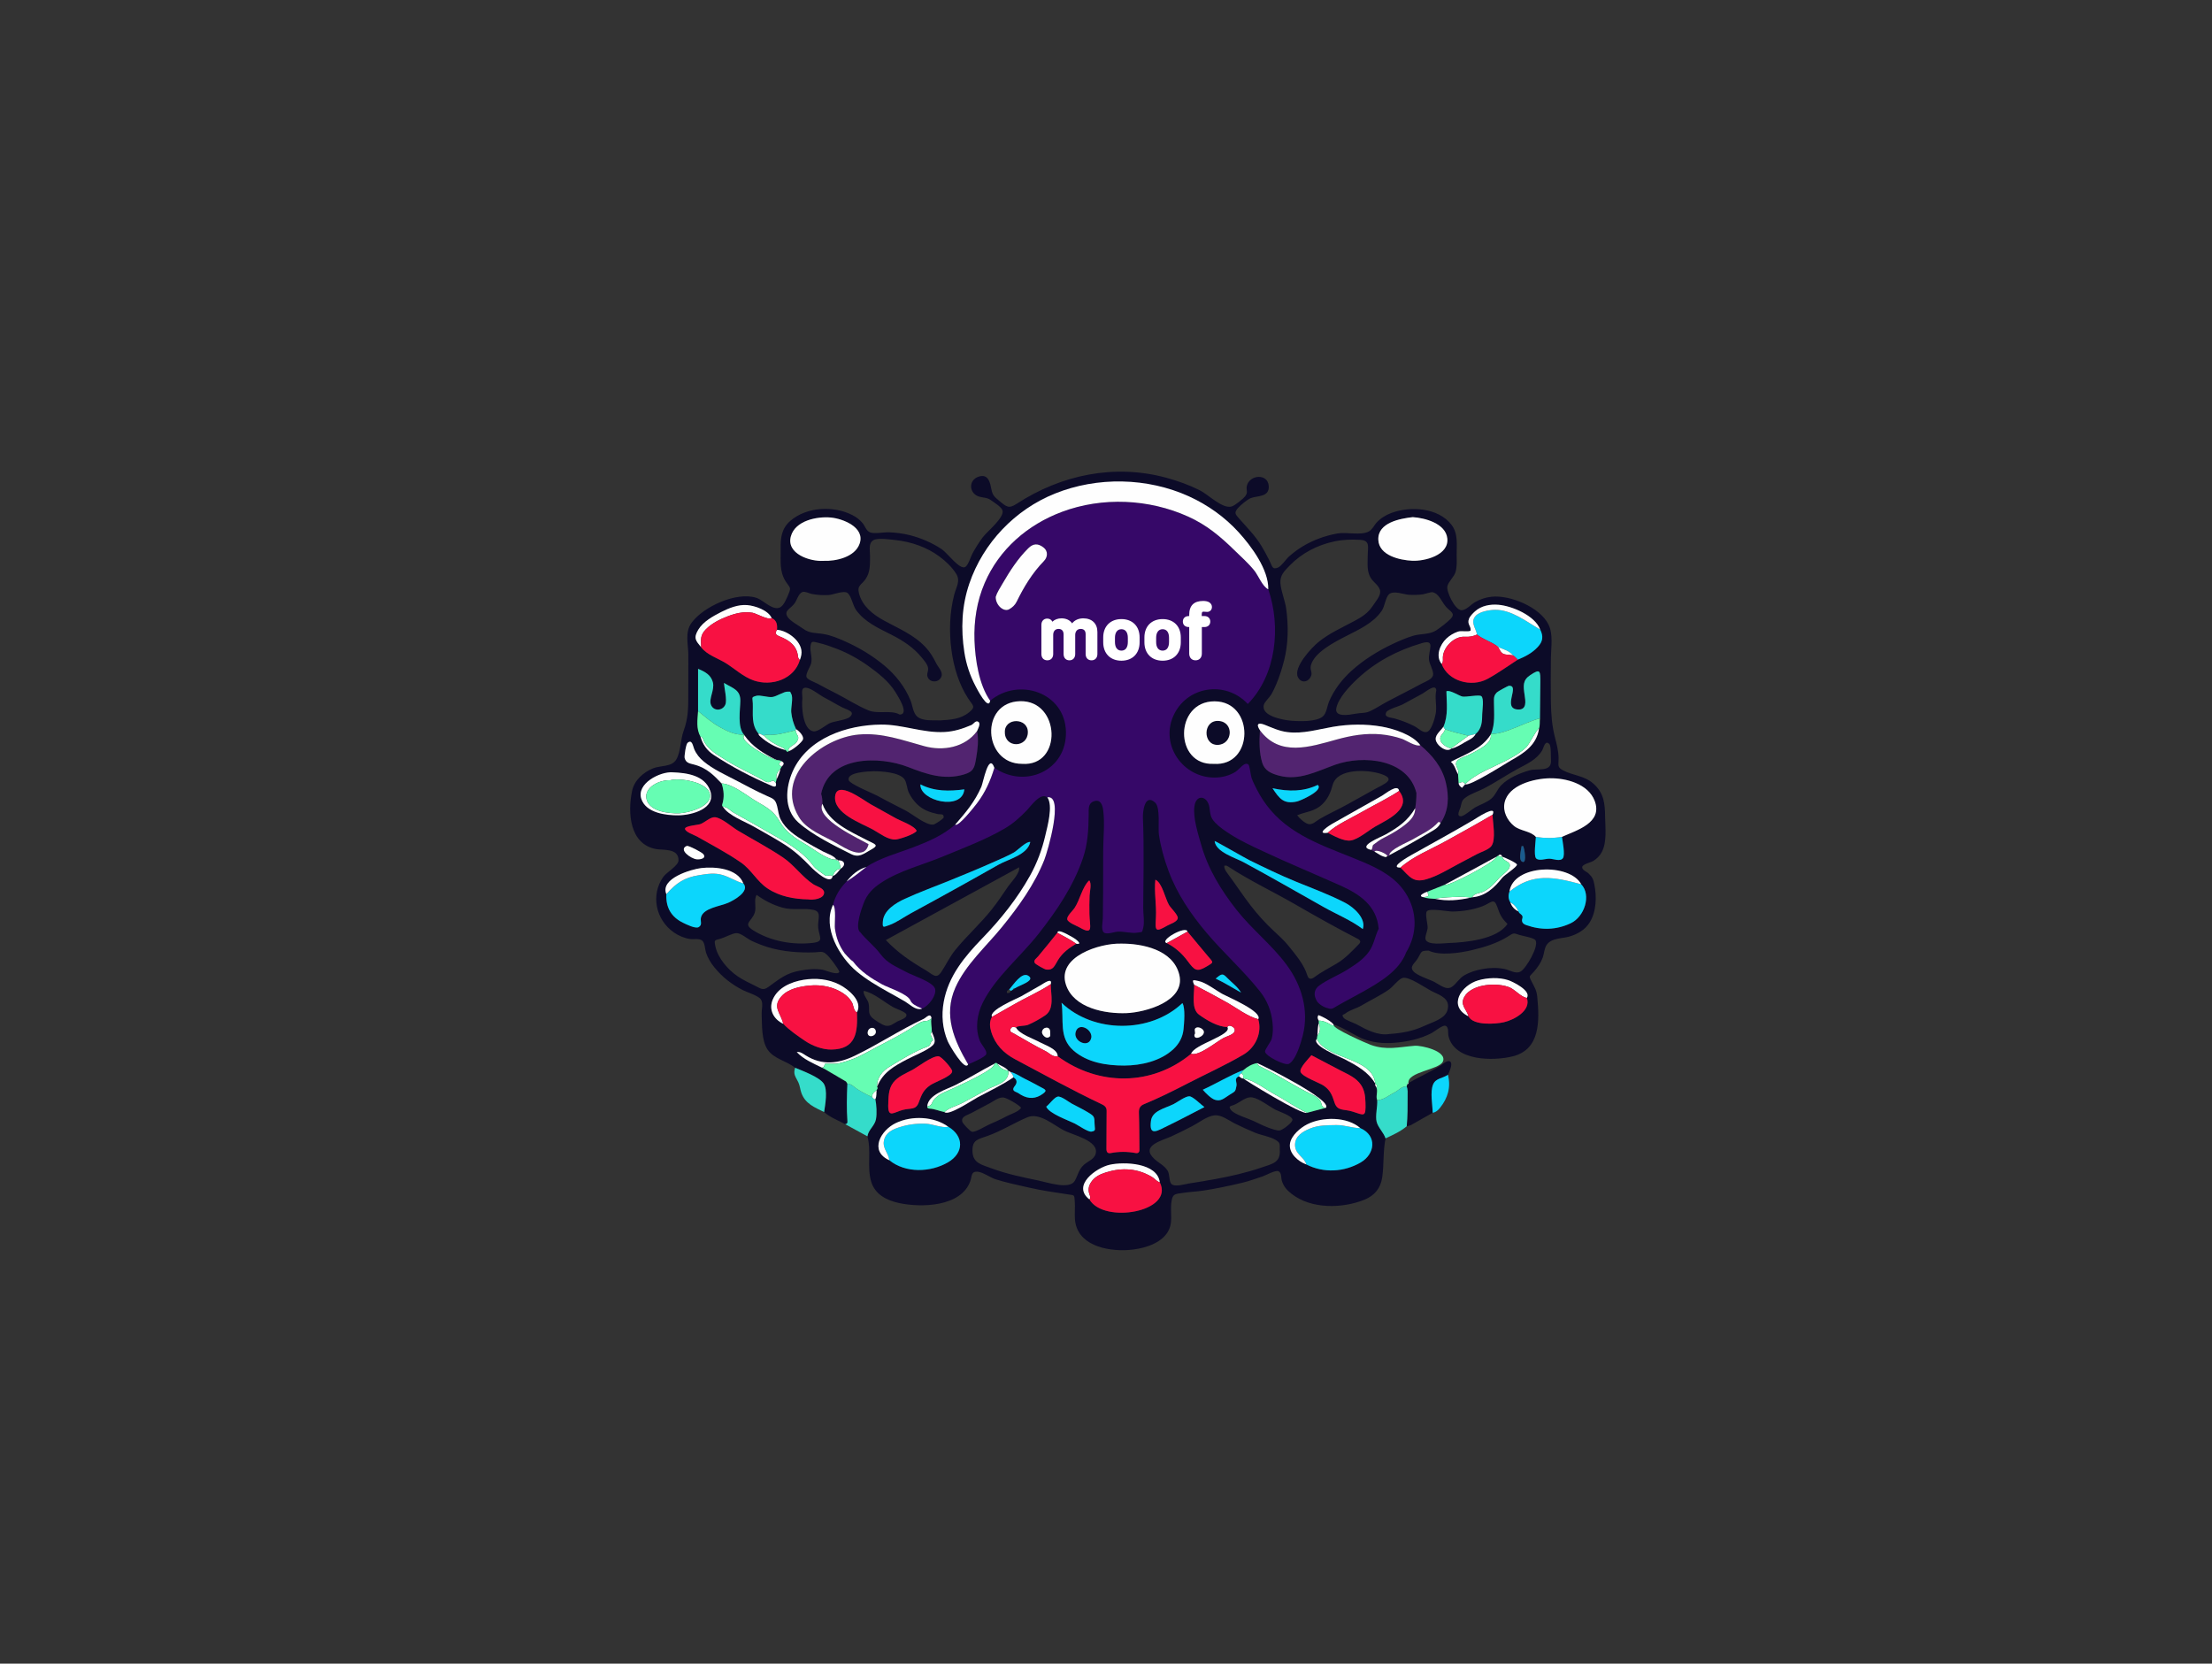 <?xml version="1.0" encoding="UTF-8"?>
<svg id="Layer_1" data-name="Layer 1" xmlns="http://www.w3.org/2000/svg" width="848.449" height="638.245" viewBox="0 0 848.449 638.245">
  <rect x="0" y="0" width="848.449" height="638.245" fill="#333333" stroke="none"/>
  <defs>
    <style>
      .cls-1 {
        fill: #1a5c8e;
      }

      .cls-1, .cls-2, .cls-3, .cls-4, .cls-5, .cls-6, .cls-7, .cls-8, .cls-9 {
        stroke-width: 0px;
      }

      .cls-2 {
        fill: #35dcca;
      }

      .cls-3 {
        fill: #0cd6fc;
      }

      .cls-4 {
        fill: #0c0b28;
      }

      .cls-5 {
        fill: rgba(153,0,255, 0.3);
      }

      .cls-6 {
        fill: #66fdb3;
      }

      .cls-7 {
        fill: #fff;
      }

      .cls-8 {
        fill: #fefefe;
      }

      .cls-9 {
        fill: #f81142;
      }
    </style>
  </defs>
  <g id="dJbto0">
    <g>
      <g id="DANK">
        <path class="cls-4" d="m531.451,436.723c-1.02,5.055-.556,9.851-1.269,14.884-.596,4.21-2.919,7.064-6.819,8.641-8.491,3.433-20.412,3.651-27.911-2.212-1.864-1.457-3.12-2.824-3.795-5.141-.361-1.239.006-2.876-1.278-3.571-1.046-.566-5.053,1.655-6.021,1.969-2.64.858-5.198,1.829-7.906,2.47-4.898,1.16-9.869,2.232-14.846,2.986-2.6.394-5.241.496-7.833.886-3.044.458-3.924.293-4.402,3.165-.76,4.562,1.076,8.59-2.031,12.66-3.175,4.159-9.659,5.782-14.609,6.098-8.433.54-19.801-1.922-20.431-11.983-.134-2.129.096-4.289-.041-6.425-.185-2.899-.002-2.542-2.562-2.932-4.968-.757-10.023-1.453-14.96-2.597-4.287-.994-8.697-1.87-12.888-3.207-1.941-.619-4.992-2.834-7.004-2.921-2.415-.103-1.963,1.685-2.697,3.708-3.575,9.857-18.951,10.163-27.359,8.319-4.776-1.047-9.195-3.302-10.653-8.279-1.635-5.584.151-11.631-1.418-17.296.343-2.531,2.806-4.015,3.276-6.57.403-2.194.205-5.524-.246-7.704.582-1.103.311-2.331.512-3.49.202-.378.634-.726.158-1.194,2.031-5.462,6.554-7.998,11.443-10.556,2.939-1.538,6.408-2.836,9.112-4.744,2.479-1.75,1.486-3.123.438-5.893.035-1.731-.479-3.449-.134-5.188-.173-1.201-.799-1.25-1.672-.654-.478.327-.912.744-1.43.986-8.999,4.204-17.292,9.725-26.226,14.052-6.325,3.064-12.567,3.871-18.871-.062-1.019-.636-2.027-1.521-3.476-1.311,2.699,2.839,6.271,4.284,9.686,5.975.394.195.788.39,1.182.585,1.265,1.035,4.177,2.432,4.177,2.432,1.151.984,2.517,1.605,3.847,2.289.176.272.352.545.529.817-.214,4.852-.331,9.704.027,14.553.052.7-.278.933-.872,1.006-2.716-1.504-5.705-2.532-8.072-4.643.416-2.818,1.457-8.503-.17-10.949-1.679-2.526-8.344-4.96-10.964-6.046-3.267-2.673-8.059-3.324-10.528-6.952-2.384-3.504-2.134-9.522-2.289-13.562-.07-1.826.706-4.309-.335-5.764-1.015-1.419-5.449-2.757-6.936-3.529-4.245-2.205-7.836-4.975-10.86-8.715-1.431-1.769-2.517-3.557-3.234-5.719-.412-1.243-.364-3.7-1.485-4.573-1.162-.904-3.257-.387-4.639-.589-2.204-.321-4.339-1.238-6.163-2.503-7.004-4.858-8.988-14.386-4.084-21.323,1.289-1.823,5.803-4.265,5.843-6.339.093-4.73-5.897-3.86-8.525-4.322-10.288-1.807-11.042-14.018-9.261-22.409.844-3.976,4.334-7.094,8.019-8.573,2.907-1.166,7.188-.452,8.918-3.405,1.747-2.981,1.565-7.605,2.794-10.923,1.839-4.966,1.81-9.111,1.8-14.407-.009-4.91.05-9.821.028-14.731-.019-4.164-1.434-8.761,1.262-12.414,4.601-6.232,17.341-12.038,24.893-9.511,2.621.877,6.165,4.974,8.957,3.677,1.551-.721,2.693-3.701,3.319-5.181,1.136-2.686.459-2.389-1.07-4.767-2.521-3.923-1.87-8.052-1.95-12.47-.078-4.3.297-7.844,3.738-10.83,6.203-5.384,16.55-5.875,23.709-2.23,1.531.779,2.931,1.812,4.012,3.158.976,1.215,1.316,2.854,2.808,3.491,1.606.686,5.461-.1,7.252-.019,2.677.121,5.358.436,7.961,1.093,4.34,1.096,8.672,2.954,12.388,5.462,2.041,1.378,6.816,7.943,8.914,6.767,1.17-.656,2.172-4.051,2.774-5.164,1.162-2.147,2.469-4.209,3.912-6.178,1.587-2.166,8.287-7.496,7.647-10.275-.311-1.35-3.129-3.065-4.208-3.845-1.812-1.312-2.577-.965-4.58-1.488-4.147-1.083-4.505-6.452-.266-7.754,3.732-1.146,4.309,2.586,4.792,4.99.43,2.141,1.094,2.773,3.042,4.376,2.886,2.375,3.618,3.043,6.693,1.043,17.046-11.088,37.447-15.36,57.332-9.947,4.414,1.202,8.738,2.749,12.83,4.803,3.32,1.666,8.777,7.302,12.273,6.197,1.27-.401,4.282-2.828,5.139-3.905,1.269-1.593.262-2.288.643-3.956.995-4.351,8.104-4.929,8.407.051.269,4.414-4.615,3.641-6.98,4.65-1.22.521-3.859,2.656-4.758,3.708-1.556,1.819-1.249,2.266.314,4.045,3.057,3.479,6.196,6.562,8.623,10.564,1.067,1.759,2.022,3.579,2.966,5.405,1.214,2.351,1.08,3.888,3.443,2.861,1.298-.564,3.07-3.251,4.174-4.23,1.659-1.472,3.446-2.793,5.348-3.935,4.046-2.429,8.61-4.07,13.254-4.888,3.518-.62,9.05.903,12.09-.816,1.278-.723,1.91-2.281,2.87-3.331,1.559-1.705,3.507-2.894,5.658-3.704,7.217-2.719,18.013-2.107,23.086,4.52,2.626,3.43,1.947,7.57,1.985,11.621.02,2.172.186,4.313-.409,6.427-.567,2.017-2.764,3.724-3.156,5.57-.429,2.018,2.9,9.095,5.417,9.167,1.728.049,3.714-2.254,5.15-3.08,1.962-1.129,4.112-1.849,6.361-2.094,7.069-.769,18.555,3.948,21.865,10.649,1.847,3.738.977,8.62.931,12.617-.067,5.797-.113,11.597-.007,17.394.083,4.576.424,8.931,1.575,13.371.686,2.647,1.344,5.171,1.371,7.938.027,2.716-.622,3.383,1.692,4.62,3.846,2.056,8.06,1.958,11.567,5.03,4.161,3.644,4.524,7.633,4.595,12.898.057,4.213.757,9.524-1.274,13.418-.785,1.505-1.951,2.628-3.393,3.498-.747.45-4.078,1.183-4.128,2.282-.054,1.194,1.714,1.737,2.444,2.443,1.469,1.422,1.803,2.147,2.223,4.237.939,4.683.791,10.457-1.845,14.622-1.73,2.735-4.485,4.351-7.521,5.277-2.869.875-7.088.52-8.941,3.28-.94,1.4-.946,3.364-1.52,4.921-.732,1.985-1.868,3.6-3.237,5.196-1.855,2.163-2.229,1.522-.995,3.944,1.109,2.176,1.916,3.326,2.162,5.907.872,9.163,1.183,20.164-9.465,22.788-7.442,1.834-22.219,1.881-24.602-7.776-.28-1.137.271-3.574-1.228-3.983-1.054-.287-4.246,2.316-5.234,2.825-4.447,2.289-9.449,3.354-14.413,3.735-4.41.339-8.504-.128-12.619-1.792-1.234-.499-9.849-5.678-10.456-5.004,0,0-.07.021-.07.021-.227-1.209-4.869-3.612-5.881-3.833-.508.884-.201,1.5.15,2.112.002.328.005.656.007.983-.49,1.53-.365,3.13-.536,4.696-.069.429-.139.858-.208,1.288-2.232,2.508,8.789,6.843,10.693,7.835,4.52,2.357,9.097,4.835,11.739,9.402l-.023-.035c-.182.56.174.96.415,1.394.724,1.615-.349,3.348.328,4.965.165,2.462-.799,5.943-.226,8.246.56,2.252,2.67,4.082,3.422,6.378Zm50.964-87.061c.108.185.216.37.324.554.59.579,1.55.966,1.19,2.068-.481,1.475.307,2.196,1.538,2.631,5.748,2.032,11.484,1.874,16.97-.702,5.385-2.528,8-10.839,4.075-14.963-4.421-8.222-26.105-7.713-27.529,2.795-.525,1.43-.464,2.814.33,4.139.538,1.623,1.62,2.759,3.141,3.5,0,0-.039-.022-.039-.022Zm-259.964-16.382h-.001c2.097-1.313,1.62-3.403-1.063-3.196l.011.01c-.065-.469-.449-.306-.722-.363l.028.017c-.244-1.225-4.019-2.536-4.995-3.067-2.394-1.304-4.817-2.566-7.151-3.978-3.478-2.105-7.129-4.514-9.058-8.226-.908-1.748-.957-3.404-1.433-5.24-.702-2.702-1.494-2.811-4.101-3.973-4.075-1.817-7.993-3.975-11.947-6.033-4.093-2.13-8.496-4.106-12.071-7.077-1.609-1.337-2.842-2.819-3.669-4.749-.478-1.116-.786-3.953-2.556-2.407-.624.545-1.303,5.106-1.11,5.82.571,2.115,2.161,2.046,4.127,2.634,4.387,1.312,6.973,3.848,10.056,7.106.854,2.639,1.102,5.293.252,7.99-.097.309-.112.695.242.935,2.121,3.455,8.624,5.746,12.028,7.726,3.929,2.287,7.969,4.415,11.789,6.883,3.791,2.449,6.82,5.259,9.916,8.498,1.154,1.208,7.701,7.31,8.341,3.528l-.032.02c1.44-.516,2.158-1.819,3.12-2.857Zm209.75-4.822l.019.012c.334.054.552-.095.685-.393,5.726-3.04,11.369-6.226,16.93-9.557,1.104-.661,2.091-1.47,2.672-2.67,3.237-4.854,3.354-10.18,2.078-15.585-1.416-5.992-5.172-10.506-9.788-14.378-2.946-4.007-10.158-6.309-14.779-7.125-6.144-1.085-12.587-.975-18.723.066-5.821.988-11.484,2.783-17.459,2.042-3.241-.402-5.791-1.654-8.767-2.819-2.324-.909-3.456-.417-1.792,2.115-.31,3.911-.312,8.655.869,12.464.943,3.041,3.435,4.128,6.437,4.936,7.682,2.067,14.574-1.708,21.588-4.192,10.648-3.771,27.84-2.283,31.118,10.836.029,1.961-.161,3.905-.453,5.841-2.89,4.849-6.434,7.302-11.329,10.071-1.84,1.041-11.403,4.687-5.554,5.932.415.214.831.427,1.246.641,1.465.814,2.784,1.942,4.545,2.123.255.01.43-.082.458-.36Zm-234.945-37.171l.032.022c-4.528-2.31-8.81-4.936-11.776-9.238.026-.111-.015-.186-.123-.223-2.619-2.752-1.465-9.533-1.423-12.992.052-4.241-2.842-4.775-6.284-6.869.127,1.991,1.26,6.481.55,8.279-.963,2.438-4.451,2.726-5.51.177-.992-2.387,1.483-5.746.712-8.692-.714-2.729-2.821-3.996-5.676-5.154v16.194c-.208,3.337-.829,6.714.942,9.863.805,2.911,2.484,5.256,4.966,6.895,7.114,4.698,14.657,8.612,22.486,11.975,1.299.558,1.765.089,1.387-1.258.099-.403.198-.806.297-1.208.669-1.338,1.218-2.721,1.543-4.186.139-.249.278-.499.418-.748.764-.718,1.3-1.431-.042-2.107-.532-.323-1.128-.393-1.73-.441-.256-.096-.513-.193-.769-.289Zm259.381-4.075c1.898-.427,3.529-1.444,5.158-2.427,1.515-.915,3.313-1.487,4.224-3.207,2.378-2.056,2.482-4.804,2.514-7.709.015-1.348.775-5.916-.355-6.8-.86-.672-5.899.446-7.285.144-1.231-.268-4.929-2.715-6.1-2.002.076,4.513.754,9.129-1.106,13.522-1.251,1.887-3.71,3.41-2.821,5.675.749,1.908,4.003,4.344,5.769,2.803Zm-168.83,92.891c.217-.128.434-.256.651-.384.411.015.657-.203.799-.567,1.709-1.171,8.249-2.986,5.089-4.861-2.483-1.473-5.717,3.561-7.294,5.404-.576.186-1.027.457-.796,1.27.746.112,1.281-.113,1.551-.863Zm89.026,33.647l-.008-.08c-.098.217,22.858,14.394,24.575,13.231,2.393-.638,4.787-1.277,7.18-1.915,2.518-2.946-23.451-15.896-26.355-17.132-2.001.354-3.696,1.314-5.214,2.627-5.351,2.054-10.216,5.09-15.667,7.584,1.021,1.197,3.131,3.351,4.663,3.853,2.293.752,3.591-.653,5.563-1.882,2.282-1.423,2.263-1.147,2.708-3.504.274-1.457-1.128-2.688.926-3.624.54.288.922.882,1.631.843Zm99.363-85.093c-.38-1.026-.978-.933-1.676-.327-.157.106-.314.211-.472.317-6.654,3.603-13.308,7.206-19.962,10.809-2.202.88-4.404,1.76-6.607,2.641-.382.088-4.208,1.598-1.491,2.095,1.487.535,3.049.541,4.595.656,4.471.95,8.897.522,13.305-.434.261-.06.523-.12.784-.18,5.131-.415,8.561-3.727,11.496-7.455.861-1.094,5.578-4.038,5.684-5.044.072-.685-4.954-2.888-5.68-3.095l.023.018Zm-189.418,82.148c-1.114-1.379-2.799-1.878-4.243-2.749-.364-.427-.721-.355-1.076.013-5.05,2.601-9.867,5.632-14.946,8.178-3.278,1.643-10.603,3.727-10.856,8.229-.057.646.44.818.881.836,1.992.085,3.793.958,5.715,1.314,1.543,1.626,10.672-4.554,12.737-5.663,4.589-2.463,9.416-4.694,13.714-7.652,1.526.824,1.461,2.162.608,3.222-1.066,1.323-.852,1.94.618,2.501.587.224,1.1.643,1.65.966q4.464,2.616,8.518-.454c1.296-.981,1.236-1.368-.261-2.144-2.163-1.122-4.272-2.353-6.473-3.392-1.924-.908-3.63-2.276-5.757-2.754-.283-.156-.565-.311-.848-.467l.018.017Zm-85.69-123.1c.567-.134.668,1.325,1.458.426,1.06-.069,5.204-3.348,5.475-4.555.288-1.287-1.55-3.174-2.671-3.84-.994-2.053-1.638-4.263-1.859-6.535-.164-1.676.828-5.526.024-6.932-.727-1.273.058-.813-1.403-.92-1.385-.101-4.218,1.839-5.878,2.049-1.775.225-4.7-.882-6.203-.44-1.967.578-1.356.545-1.281,2.918.133,4.197-.667,8.079,2.205,11.598-.007.444.254.714.567.996,2.777,2.502,5.963,4.247,9.566,5.235Zm104.476,70.136c-2.443,3.054-4.872,6.098-7.396,9.085-.792.938-1.691,1.286-1.315,2.418.183.551,3.805,2.533,4.441,2.616,2.737.356,3.194-1.473,4.529-3.654,1.7-2.777,4.201-4.622,6.974-6.255,2.919.485-.518-2.05-1.206-2.371-.886-.415-5.898-3.694-6.028-1.839Zm49.925-.428c-.498-2.512-11.086,3.448-7.938,4.396,3.234,1.672,5.806,3.946,7.964,6.854,2.687,3.62,3.498,4.393,7.374,2.082,2.762-1.647,2.598-1.373.472-3.871-2.657-3.123-5.242-6.315-7.872-9.462Zm53.784-37.935c2.407,1.235,6.212,3.358,8.816,2.959,2.982-.457,6.825-3.876,9.531-5.411,4.692-2.662,14.219-6.866,9.032-13.584-.373-3.033-5.463,1.23-6.596,1.855-3.071,1.693-6.115,3.43-9.165,5.162-3.352,1.903-6.715,3.786-10.068,5.688-.771.437-6.435,4.063-1.549,3.332Zm76.371,63.356c1.864-2.744-5.462-6.267-7.125-6.808-3.508-1.141-7.953-.959-11.479.061-6.65,1.924-11.807,9.876-3.763,13.825,1.787,3.617,10.429,2.971,13.577,2.249,3.796-.871,10.532-4.403,8.79-9.327Zm5.124-141.316c-2.009-5.369-10.807-9.07-16.045-9.503-3.176-.262-6.538.342-8.961,2.522-.778.7-1.929,1.853-2.317,2.876-.816,2.15.929,2.813.614,4.541-.938.567-3.516-.073-4.811.357-1.668.554-3.199,1.475-4.475,2.68-2.44,2.306-4.264,6.688-1.811,9.728,2.479,6.672,11.435,9.062,17.584,5.737,4.031-2.18,7.764-4.912,11.63-7.398,2.861-1.161,5.557-2.561,7.691-4.887,1.917-2.09,2.216-4.014.899-6.655Zm-31.511,55.48c.08,1.151.161,2.302.241,3.452.034.851.625,1.272,1.285,1.794.451-.517.838-.963,1.226-1.408l-.019-.014c1.383,1.171,15.551-7.948,17.51-9.052,5.192-2.925,9.914-5.952,10.829-12.325.411-1.271.183-2.599.343-3.892.048-4.515.111-9.031.146-13.546.036-4.648.089-5.664-3.898-2.987-2.907,1.951-2.66,4.061-2.122,7.687.319,2.153.994,5.751-2.651,5.486-6.1-.444,1.068-9.354-3.375-9.093-.407.024-4.254,2.157-4.603,2.522-1.272,1.329-1.138,2.043-1.134,4.004.009,4.034.5,8.055-1.106,11.901-.11.06-.151.151-.122.273-3.549,5.641-9.743,7.493-15.295,10.47,1.599,1.323,1.796,3.233,2.746,4.73Zm-22.06,35.844c3.42,3.433,4.823,5.936,9.853,4.491,4.389-1.261,8.425-3.816,12.438-5.938,2.34-1.237,4.678-2.479,7.017-3.719,1.519-.805,4.489-1.688,5.53-3.091,1.866-2.514.511-8.972.462-12.019,1.891-4.126-6.382,1.451-7.271,1.976-3.771,2.227-7.585,4.378-11.403,6.523-4.078,2.29-8.163,4.569-12.251,6.841-1.042.579-9.036,5.073-4.375,4.936Zm-119.327,127.304c5.451,9.484,32.686,4.814,26.994-6.55-.927-7.578-13.77-7.985-19.26-6.742-5.042,1.142-14.622,7.897-7.734,13.292Zm-132.733-121.226c-2.228-5.836-11.008-6.511-16.205-5.892-3.714.443-15.893,3.954-13.334,10.014-.249,5.028,1.809,8.737,6.385,10.957,1.24.602,4.773,2.396,6.003,1.673,1.53-.9.555-2.165.873-3.639.796-3.695,7.345-4.318,10.468-5.696,2.089-.921,8.434-4.346,5.809-7.418Zm30.317-30.551c.004-1.294-.064-2.578-.491-3.817,3.03-14.825,22.427-14.547,33.352-10.29,7.061,2.752,13.827,5.108,21.433,2.853,3.741-1.11,4.047-2.58,4.675-6.299.578-3.422,1.015-6.885.339-10.331.288-.759,1.543-2.871.494-3.565-1.046-.692-1.857.89-2.67,1.237-3.337,1.426-6.618,2.476-10.273,2.676-8.259.453-16.102-2.924-24.395-2.849-12.953.117-28.122,5.126-33.843,17.895-2.811,6.273-3.455,14.653,2.118,19.613,5.539,4.929,13.519,8.751,20.113,12.094,3.214,1.629,4.809.024,7.928-1.712,3.187-1.773,1.28-1.99-1.862-3.634-6.245-3.269-14.42-6.707-16.918-13.871Zm206.349,124.428c-5.078-4.462-14.517-4.433-20.368-1.479-2.649,1.338-6.14,4.268-6.631,7.409-.575,3.677,3.157,6.905,6.29,8.007,6.571,3.372,14.444,2.938,20.814-.762,5.543-3.22,6.386-10.306-.105-13.175Zm-180.681,12.313c6.207,5.052,15.867,4.684,22.508.793,6.109-3.579,6.212-9.985.126-13.63-5.593-4.026-13.969-4.361-20.123-1.436-5.776,2.745-10.393,10.741-2.511,14.273Zm-12.425-56.787c2.368-4.238-3.39-8.882-6.669-10.568-4.249-2.184-9.186-2.64-13.852-1.86-4.638.775-9.743,2.883-11.756,7.513-1.682,3.87.292,7.655,4.006,9.348,2.182,2.376,5.773,4.823,8.447,6.623,2.783,1.873,6.62,3.308,9.98,3.275,9.615-.096,10.155-6.77,9.843-14.331Zm270.405-67.268c5.593-2.531,15.811-5.349,12.543-13.869-2.489-6.487-10.987-8.742-17.304-8.609-5.924.125-15.747,2.534-17.228,9.34-.741,3.407,1.031,6.839,3.623,8.958,2.407,1.968,6.392,1.916,8.374,4.204-.018,1.225-.906,7.162.088,8.219,1.052,1.119,3.637.114,5.106.135,1.533.022,4.152,1.227,5.181-.204.922-1.282-.155-6.635-.383-8.173Zm-303.124-83.971c-1.341-2.991-6.396-4.701-9.405-4.946-3.413-.278-6.962,1.138-9.959,2.663-3.129,1.592-6.872,3.652-8.746,6.732-2.025,3.328-.948,4.293,1.077,6.773,2.232,2.977,6.449,4.206,9.518,6.14,3.472,2.189,6.687,5.225,10.603,6.59,6.897,2.405,15.566-.431,17.743-7.846.261-.643.438-1.293.561-1.992.854-4.864-5.241-9.336-9.347-9.586.191-1.903-.055-3.609-2.044-4.529Zm84.496,153.048c-1.043,1.863-.843,3.807-.262,5.723,1.472,4.858,4.78,8.211,9.137,10.519,10.941,5.794,21.761,11.822,32.961,17.118,1.104.522,2.178,1.079,2.16,2.634-.057,4.881-.028,9.763-.073,14.645-.011,1.199.463,1.826,1.661,1.593,3.186-.62,6.356-.597,9.541-.011.911.168,1.462-.239,1.45-1.234-.054-4.772-.034-9.546-.2-14.313-.056-1.602.513-2.599,1.883-3.165,5.75-2.376,11.307-5.154,16.832-8.001,7.131-3.674,14.458-6.973,21.381-11.043,4.845-2.848,7.203-8.668,5.671-13.598,1.78-2.863-11.492-8.462-13.538-9.566-2.604-1.405-6.524-4.537-9.456-5.091-1.782-.337-2.626-.841-1.558,1.492.036,3.655-1.2,9.217,1.853,11.435,2.882,2.094,7.198,4.695,10.858,4.738,2.075,3.06-12.889,6.67-13.901,10.28-15.103,12.495-35.529,12.408-51.187.932.116-2.72-4.849-4.277-6.789-5.35-2.417-1.337-8-3.167-9.212-5.71.853-.748,3.43-.481,4.637-.988,2.159-.908,4.624-2.301,6.565-3.611,3.673-2.48,2.193-7.903,2.143-11.979.803-2.861-2.934-.143-3.677.277-2.51,1.422-5.014,2.855-7.52,4.286-1.842,1.052-12.566,5.32-11.357,7.989Zm144.125-176.662c0-3.612,1.147-6.133-2.952-6.377-3.331-.198-6.635-.076-9.907.623-6.378,1.361-12.381,4.446-16.952,9.128-2.233,2.288-3.855,3.863-3.664,6.84.201,3.123,1.792,6.681,2.226,9.901.878,6.513.822,13.311-.796,19.71-.774,3.061-1.748,6.144-2.965,9.06-.597,1.431-1.256,2.838-2.048,4.172-.631,1.062-2.436,2.707-2.761,3.818-1.256,4.296,7.223,5.89,10.66,6.162,3.03.24,9.316.432,11.843-1.56,1.559-1.229,1.761-4.106,2.505-5.85,1.943-4.55,4.993-8.494,8.649-11.8,4.557-4.122,9.994-7.519,15.538-10.152,2.616-1.242,5.348-2.439,8.129-3.265,2.777-.824,6.225-.41,8.693-2.002,1.659-1.07,4.35-3.149,5.623-4.486,1.999-2.101-.055-2.697-1.705-4.518-1.803-1.991-2.682-5.142-5.221-5.683-.607-.129-3.165.73-3.606.794-1.799.262-3.627.289-5.44.192-2.105-.113-6.033-1.806-7.723-.156-1.285,1.255-1.588,4.628-2.745,6.309-3.29,4.78-8.728,7.154-13.71,9.725-4.105,2.118-12.329,6.228-13.482,11.316-.438,1.931.98,2.683-.221,4.579-1.253,1.978-3.654,2.037-4.747-.212-1.795-3.693,5.175-11.214,7.887-13.423,4.164-3.392,9.082-5.556,13.78-8.077,2.904-1.559,5.228-3.014,7.051-5.805.963-1.473,2.955-3.685,2.855-5.508-.116-2.132-2.581-3.478-3.609-5.187-1.572-2.614-1.187-5.356-1.186-8.269Zm-163.932,62.897c3.993-.259,7.782-.453,11.049-3.104,2.736-2.221,1.444-2.51-.456-5.455-3.508-5.435-5.478-12.061-6.32-18.432-.93-7.04-.72-14.339,1.061-21.229.813-3.148,2.538-5.257.688-8.143-1.632-2.546-4.007-4.771-6.421-6.56-4.822-3.573-10.772-5.596-16.709-6.25-1.827-.201-6.872-.971-8.526.016-2.068,1.234-1.296,3.821-1.32,6.234-.03,3.067.13,5.918-1.635,8.592-1.577,2.389-3.41,2.465-2.609,5.571,1.268,4.916,5.268,8.061,9.494,10.398,5.737,3.173,11.408,5.364,16.021,10.247,1.793,1.898,2.92,3.855,4.083,6.165.823,1.635,2.624,3.258,2.061,5.032-.733,2.312-3.994,2.655-5.15.641-.834-1.453.231-2.477-.011-3.899-.235-1.386-1.318-2.55-2.155-3.611-3.274-4.152-7.431-6.818-12.086-9.177-4.943-2.506-10.016-4.76-13.375-9.39-1.163-1.603-1.829-5.376-3.203-6.491-1.429-1.16-5.56.641-7.229.746-2.175.137-4.332-.003-6.473-.395-1.019-.187-2.658-1.096-3.619-.771-1.547.522-2.11,3.071-3.056,4.354-1.682,2.282-4.333,2.822-2.574,5.37,1,1.449,4.404,3.319,5.932,4.425,2.558,1.852,4.879,1.473,7.89,2.003,2.727.48,5.32,1.558,7.841,2.668,5.524,2.433,10.768,5.569,15.403,9.449,4.317,3.615,7.805,8.077,9.965,13.297.775,1.872.963,4.839,2.563,6.213,2.206,1.895,6.212,1.334,8.875,1.483Zm69.052,85.648c-7.673-.181-24.475,4.859-20.848,15.777,2.993,9.008,15.081,11.193,23.193,10.882,7.142-.274,22.766-4.493,20.277-14.731-2.35-9.665-14.348-12.052-22.622-11.928Zm61.162,78.963c0-2.154.202-2.58-1.642-3.689-2.176-1.309-5.454-1.761-7.845-2.744-2.664-1.096-5.289-2.307-7.868-3.591-2.408-1.199-5.001-3.369-7.782-3.056-2.772.311-5.91,2.797-8.36,4.07-2.672,1.388-5.357,2.758-8.103,3.996-3.693,1.663-11.989,3.563-6.522,8.632,1.665,1.544,3.757,2.467,5.067,4.457.88,1.337.534,4.18,1.459,5.137,1.307,1.352,5.248.058,6.755-.166,3.382-.502,6.758-1.079,10.122-1.694,5.955-1.088,11.88-2.441,17.616-4.395,4.416-1.504,7.451-1.893,7.102-6.956Zm-117.882.554c.075,4.714,3.421,5.237,7.618,6.788,5.663,2.093,11.675,3.317,17.575,4.545,3.573.744,11.956,3.59,14.003.218,1.287-2.119,1.427-4.205,3.426-6.107,1.581-1.504,4.025-2.14,4.63-4.326,1.401-5.057-8.77-7.23-12.091-8.946-4.012-2.073-9.489-7.025-14.083-5.082-5.165,2.185-9.996,5.277-15.346,7.18-3.617,1.286-5.801,1.445-5.733,5.728Zm96.595-109.412c-.06,1.111.499,1.965,1.056,2.705,3.102,4.129,5.897,8.473,9.058,12.568,2.677,3.468,5.574,6.685,8.765,9.649,2,1.857,4.038,3.68,5.743,5.81,2.856,3.568,5.899,7.019,7.303,11.537.402,1.295,1.449,1.355,2.518.553,2.741-2.058,5.814-3.596,8.742-5.338,3.311-1.971,5.797-4.718,8.423-7.378.79-.801.727-1.461-.373-2.03-8.149-4.219-16.157-8.695-24.102-13.285-8.488-4.904-17.395-9.067-25.609-14.46-.377-.248-.781-.516-1.522-.329Zm-78.72.617c-17.053,9.31-33.985,18.555-51.106,27.902,4.682,4.906,9.368,8.071,15.172,11.486,2.887,1.698,4.15,3.737,6.151.681,1.837-2.804,3.147-5.676,5.289-8.326,4.428-5.478,9.741-10.167,14.109-15.708,2.158-2.738,4.11-5.629,6.06-8.516,1.107-1.639,4.875-5.367,4.325-7.519Zm16.3,51.958c1.004,6.676-1.143,13.247,4.522,18.275,5.239,4.65,12.752,5.842,19.524,5.817,6.552-.024,13.985-1.718,18.917-6.352,2.158-2.027,3.525-4.584,3.823-7.548.229-2.284.763-8.288-.431-10.063-12.328,11.729-34.174,11.586-46.354-.13Zm-97.164-39.659c1.666.344,6.207-.14,6.089-2.69-.077-1.65-2.922-2.307-4.136-3.109-4.354-2.876-7.301-7.362-11.632-10.278-5.551-3.737-11.585-6.9-17.332-10.333-2.231-1.332-6.188-4.879-8.746-5.104-1.757-.155-3.838,1.973-5.573,2.622-.965.361-5.801.68-5.919,1.733-.138,1.231,3.711,2.537,4.565,3.025,5.618,3.205,11.509,6.279,16.832,9.959,4.072,2.815,6.169,7.26,10.238,9.973,4.621,3.081,10.146,4.094,15.615,4.202Zm35.066-70.906c3.92-.006-.675-7.075-1.586-8.561-2.513-4.097-6.471-7.229-10.329-10.001-3.809-2.737-7.906-5.018-12.287-6.7-2.255-.866-4.603-1.721-6.961-2.25-2.258-.507-2.684-.914-3.016,1.186-.32,2.026.749,4.325.243,6.617-.293,1.325-2.247,4.064-1.793,5.319.382,1.055,3.309,2.038,4.262,2.564,2.32,1.278,4.686,2.483,7.045,3.688,4.084,2.085,8.17,4.757,12.399,6.51,3.771,1.563,8.724-.287,12.021,1.628Zm174.917-.336c2.174-.426,3.565-.052,5.659-1.04,2.182-1.03,4.252-2.424,6.384-3.565,4.415-2.363,8.914-4.565,13.312-6.96,1.312-.714,3.913-1.54,4.319-3.178.369-1.491-1.44-4.328-1.562-5.995-.272-3.709,2.686-7.926-2.752-6.323-9.311,2.746-17.617,7.053-24.739,13.728-2.832,2.654-7.213,7.225-8.044,11.14-.785,3.698,4.839,2.663,7.423,2.195Zm13.033,122.872c4.822-.359,8.995-1.075,13.397-3.153,2.777-1.311,7.847-2.605,8.778-5.995,1.192-4.339-2.545-5.612-5.713-7.118-2.543-1.209-8.97-5.944-11.532-5.233-1.44.4-3.76,3.434-5.136,4.404-1.724,1.217-3.566,2.263-5.414,3.277-1.783.979-3.567,1.936-5.323,2.965-1.692.991-4.434,1.728-5.905,2.889-.984.776-1.761.369-.819,1.747.577.845,3.952,1.946,4.966,2.504,3.758,2.068,8.238,4.471,12.7,3.712Zm-211.073-23.877c-.666-1.588-3.572-5.421-4.872-6.614-1.669-1.532-2.422-.896-4.759-.823-5.811.182-11.751-.229-17.359-1.861-2.252-.655-4.495-1.552-6.623-2.534-1.745-.805-4.159-3.079-5.929-2.986-1.508.08-4.487,1.708-6.048,2.149-2.292.648-2.478.344-1.998,2.791.905,4.606,4.887,9.134,8.63,11.675,2.094,1.421,4.412,2.466,6.665,3.6,2.338,1.177,3.039,1.901,5.12.396,4.233-3.062,6.778-5.321,12.298-6.265,2.839-.486,5.54-.761,8.411-.303,1.102.176,5.922,2.384,6.463.775Zm226.067-8.103c-3.173.035-2.631.282-4.209,2.972-1.116,1.903-3.274,3.062-1.739,4.906,1.416,1.703,6.089,3.105,8.043,4.113,2.289,1.18,4.658,3.383,6.856,1.864,1.617-1.117,2.692-3.183,4.566-4.3,2.161-1.287,4.585-2.031,7.047-2.485,2.812-.519,5.649-.593,8.462-.036,2.053.406,4.178,1.997,6.117,1.041,2.104-1.038,7.226-9.792,5.801-12.051-.61-.966-5.033-1.666-6.215-2.064-2.342-.789-2.132-.777-4.447.672-4.158,2.601-9.076,4.076-13.82,5.201-4.383,1.039-12.301,2.245-16.462.168Zm-155.971-71.652c15.611,1.126,14.717-24.381-.752-24.027-15.581.357-14.248,24.053.752,24.027Zm73.531,0c15.497,1.08,15.668-23.946.289-23.977-15.54-.031-15.551,24.738-.289,23.977Zm-149.692-77.875c4.727.185,12.068-1.401,13.852-6.637,2.121-6.221-6.455-9.552-11.059-9.977-5.273-.487-13.601,1.135-15.314,7.147-1.935,6.791,7.414,9.823,12.52,9.467Zm262.326,139.283c-2.292-2.249-2.921-3.654-3.922-6.557-1.287-3.732-2.372-1.461-5.732-.204-3.64,1.362-7.562,1.949-11.434,2.014-1.585.027-8.922-1.441-9.857-.064-.732,1.08.42,5.012.316,6.402-.09,1.194-1.192,3.503-.743,4.477,1.009,2.19,6.824,1.331,8.801,1.263,6.25-.217,18.632-1.309,22.57-7.331Zm-36.329-156.049c-4.818.536-13.478,2.09-13.207,8.678.25,6.063,8.231,7.82,12.99,8.051,4.72.229,14.156-2.079,13.475-8.556-.606-5.76-8.604-7.886-13.258-8.173Zm-251.638,144.918c-1.235,1.614-.022,4.748-.758,6.853-1.224,3.498-4.692,4.11-.608,6.716,6.555,4.183,15.325,5.777,23.037,4.817,4.223-.526,2.336-2.175,1.921-5.742-.358-3.081,1.579-6.171-1.802-6.898-3.802-.818-7.913.264-11.893-.856-3.538-.995-6.945-2.704-9.896-4.889Zm212.772,61.517c-1.085,1.277-4.728,4.96-4.16,6.423.756,1.948,7.331,4.135,9.003,5.344,2.492,1.803,3.104,3.602,4.02,6.398,1.125,3.431,3.635,2.393,6.89,3.445,4.611,1.489,5.154,2.263,4.981-3.413-.075-2.462-.321-4.739-1.739-6.841-1.851-2.746-4.941-4.015-7.77-5.477-3.752-1.94-7.482-3.922-11.226-5.878Zm-162.329,19.398c0,4.801,2.22,2.445,5.601,1.576,3.118-.802,5.017.163,6.14-2.938,1.04-2.871,1.735-4.68,4.341-6.513,1.84-1.294,8.503-3.473,8.459-5.409-.022-.955-3.975-5.581-5.213-5.707-2.419-.245-8.069,4.159-10.104,5.239-2.487,1.32-5.501,2.512-7.276,4.817-1.988,2.58-1.82,5.862-1.948,8.935Zm156.85-111.462c.791,1.1,3.161,3.33,4.628,3.43,1.444.098,2.794-1.307,4.035-2.03,3.401-1.982,7.033-3.582,10.471-5.502,3.561-1.988,7.139-3.945,10.692-5.95,3.31-1.868,8.511-3.7,2.503-5.755-5.261-1.8-16.956-2.337-18.704,4.165-.756,2.814-1.81,5.322-3.941,7.374-3.011,2.9-6.12,2.783-9.684,4.267Zm-162.355-16.9c-2.001.038-10.395.327-9.68,3.384.357,1.526,9.463,5.166,11.077,6.062,3.561,1.976,7.203,3.777,10.815,5.655,2.547,1.325,7.843,5.767,10.633,5.368.557-.08,3.927-2.179,3.936-2.803.022-1.562-1.256-.988-2.428-1.256-3.041-.697-5.559-1.572-7.85-3.842-1.284-1.272-2.351-2.801-3.13-4.431-.701-1.467-.745-3.908-1.714-5.15-2.045-2.62-8.647-2.962-11.659-2.987Zm16.416,22.867c-.844-1.958-6.245-3.83-7.863-4.745-3.235-1.83-6.479-3.643-9.742-5.425-2.707-1.478-13.04-9.558-13.675-3.011-.637,6.558,10.066,10.272,14.477,12.678,2.557,1.395,5.748,4.042,8.78,3.837,1.273-.086,7.27-1.968,8.023-3.334Zm43.587,4.297c-1.522-.345-4.879,3.227-6.297,4.02-2.328,1.303-4.819,2.346-7.252,3.433-5.883,2.627-11.84,5.08-17.811,7.497-5.581,2.259-11.284,4.331-16.757,6.843-3.452,1.584-8.182,4.404-8.44,8.75-.146,2.452.03,2.193,2.413,1.349,2.828-1.002,5.64-3.079,8.28-4.517,6.074-3.309,12.149-6.616,18.19-9.984,5.146-2.868,10.289-5.735,15.408-8.647,3.85-2.19,11.183-3.779,12.265-8.743Zm127.538,33.403c1.385-4.112-3.533-8.411-6.729-10.069-6.056-3.143-12.672-5.579-18.987-8.164-6.123-2.507-11.875-5.296-17.801-8.213-1.469-.723-13.194-7.463-13.317-7.332.42,4.242,7.955,6.433,11.04,8.096,5.205,2.805,10.366,5.692,15.515,8.598,5.15,2.906,10.286,5.836,15.443,8.728,4.864,2.728,10.384,4.983,14.836,8.355Zm-214.965-88.45c-.383,3.091.158,12.07,4.297,12.585,1.749.218,4.7-2.461,6.288-3.165,1.775-.787,6.439-1.187,7.702-2.424,2.099-2.055-1.017-2.62-2.908-3.567-2.315-1.16-4.51-2.538-6.813-3.726-1.88-.97-5.023-3.602-7-3.834-2.315-.272-1.566,2.117-1.566,4.132Zm243.148-3.118c-.176-2.847-4.093.57-5.198,1.183-2.526,1.401-5.088,2.73-7.611,4.137-1.201.67-5.737,1.908-6.329,2.986-1.16,2.11,1.75,2.067,3.085,2.44,2.629.734,5.326,1.755,7.744,3.02,1.537.804,3.428,2.978,5.103,1.972,1.625-.976,2.874-5.763,3.081-7.53.32-2.733-.523-5.488.126-8.207Zm43.998,27.053c-.118-1.254.137-5.68-.623-6.483-1.652-1.745-2.164,1.419-2.783,2.47-2.087,3.546-5.856,5.161-9.315,7.031-4.41,2.384-8.528,5.239-12.997,7.54-2.176,1.12-4.82,1.956-6.826,3.327-1.793,1.226-1.635,1.937-2.166,3.904-.236.876-1.755,3.424.136,3.447,1.22.015,4.28-2.749,5.524-3.431,1.992-1.092,4.503-1.901,6.227-3.401,1.593-1.386,2.185-3.43,3.621-4.964,2.662-2.844,7.215-4.769,10.914-5.817,3.12-.884,8.388.765,8.287-3.625Zm-99.147,137.611c-.333-1.573-5.229-3.115-6.601-3.838-2.49-1.312-6.055-4.198-8.808-4.685-2.264-.4-4.422,1.637-6.495,2.63-1.706.818-2.939.52-1.732,2.161,1.275,1.733,6.592,3.259,8.57,4.202,2.51,1.196,5.119,2.53,7.802,3.29,2.138.605,2.377.629,4.156-.514.76-.488,3.098-2.296,3.107-3.246Zm-104.103-4.535c-.774-1.147-5.545-3.863-6.799-3.959-1.827-.14-3.626,1.362-5.214,2.21-2.341,1.25-4.683,2.5-7.033,3.735-1.872.984-4.068,1.36-3.488,3.409.2.708,2.966,3.627,3.668,3.789,1.299.299,5.221-2.167,6.552-2.75,2.311-1.012,4.615-2.04,6.839-3.234,1.586-.851,4.456-1.643,5.475-3.2Zm70.318-.277c-1.256-.84-4.373-4.113-5.8-4.14-1.5-.028-4.757,2.376-6.033,3.006-3.305,1.63-8.14,2.502-8.661,6.384-.833,6.219,2.429,3.866,6.546,1.874,4.698-2.273,9.306-4.737,13.948-7.123Zm-60.677-.16c1.132,2.71,8.412,5.206,11.01,6.508,1.23.617,5.024,3.277,6.337,3.064,1.843-.298,1.266-.762,1.208-2.851-.083-2.927-.027-3.008-2.565-4.554-2.001-1.219-4.16-2.237-6.222-3.35-1.152-.622-3.997-2.897-5.329-2.681-1.311.213-3.303,3.053-4.439,3.864Zm-143.281-128.263c-4.79-.361-13.988,4.281-12.025,10.191,1.809,5.446,9.548,6.368,14.301,6.303,5.057-.069,14.513-2.535,12.125-9.402-2.085-5.992-9.023-6.886-14.401-7.092Zm73.274,83.831c-.352,1.532,1.467,3.165,1.847,4.683.557,2.224-.431,3.739,1.225,5.463.867.902,4.078,3.004,5.299,3.223,1.845.33,2.819-.671,4.471-1.588,1.055-.586,3.738-1.201,3.543-2.658-.132-.984-3.981-2.271-4.824-2.722-3.371-1.805-7.782-5.734-11.562-6.4Zm111.874-42.633c-.521,4.684.479,9.686.213,14.449-.3,5.357-.298,5.81,4.483,3.095,1.028-.584,3.873-1.419,3.897-2.888.02-1.239-2.713-3.856-3.374-4.96-1.4-2.338-2.62-8.589-5.219-9.696Zm-25.376.266c-2.599,2.319-3.606,7.629-5.678,10.667-.646.947-2.928,3.037-2.759,4.217.188,1.303,3.748,2.58,4.826,3.205,5.389,3.123,3.8-.408,3.692-5.08-.056-2.424-.038-4.852.058-7.274.056-1.403.907-4.537-.139-5.735Zm70.302-35.363c2.672,4.076,4.366,6.219,9.429,5.079,1.292-.291,10.328-4.253,7.927-6.342-5.356,2.554-11.007,2.642-17.356,1.263Zm-135.042-1.469c-.381,6.355,16.082,10.303,16.847,1.901-5.713.758-11.364.889-16.847-1.901Zm-89.575,23.585c-3.463,1.356,1.524,4.921,3.723,5.149,1.505.155,3.893-.387,2.547-2.012-.574-.694-5.358-3.216-6.271-3.136Zm212.564,56.292c-1.359-2.293-3.471-3.748-5.226-5.555-1.807-1.861-2.104-1.877-4.508.19,3.463,1.601,6.538,3.596,9.733,5.365Zm-17.881,16.123c-.393,2.534,4.166.634,3.571-1.32-.314-1.03-2.21-1.952-3.152-1.194-.775.624.234,1.83-.419,2.515Zm-55.337-1.018c.06-2.384-2.872-2.046-3.143-.039-.12.892,1.244,2.55,2.35,2.164,1.198-.418.737-.966.793-2.125Zm-70.019.487c.312,1.996,3.239,1.065,3.152-.594-.119-2.263-3.258-1.809-3.152.594Zm251.421-71.816c-.199.014-.398.028-.597.042-.121,1.363-1.434,5.785.568,6.065,1.46.204.507-5.35.03-6.107Z"/>
        <path class="cls-4" d="m539.512,416.753c.099-.261.198-.523.296-.784.186-.15.586-.146.405-.561,0,0,.011.107.011.107,4.001-2.356,8.287-4.194,12.23-6.652.97-.605,3.015-2.643,3.988-1.401.778.992-.62,3.955-1.071,4.848-2.01,1.468-4.688,1.244-5.708,3.781-1.182,2.939-.177,7.702-.133,10.813-2.766,1.57-5.523,3.157-8.309,4.693-.49.27-1.098.327-1.652.483.369-3.85.35-7.712.341-11.572-.003-1.258.162-2.55-.401-3.755Z"/>
        <path class="cls-4" d="m418.63,397.84c-.664,4.593-6.922,1.791-6.078-1.765.954-4.021,6.176-1.48,6.078,1.765Z"/>
        <path class="cls-4" d="m385.42,280.894c-.184-5.686,8.907-5.661,8.839.037-.071,6.01-8.859,6.205-8.839-.037Z"/>
        <path class="cls-4" d="m467.396,276.573c6.041.38,5.497,8.994-.279,9.197-5.843.205-5.836-9.582.279-9.197Z"/>
      </g>
      <g id="Moofopus">
        <path class="cls-5" d="m554.583,300.264c-1.416-5.992-5.172-10.506-9.788-14.378-1.637.73-5.58-1.952-7.085-2.457-2.581-.866-5.264-1.441-7.974-1.702-5.781-.556-11.477.429-17.035,1.971-10.272,2.849-21.815,6.707-29.426-3.533-.31,3.911-.312,8.655.869,12.464.943,3.041,3.435,4.128,6.437,4.936,7.682,2.067,14.574-1.708,21.588-4.192,10.648-3.771,27.84-2.283,31.118,10.836.029,1.961-.161,3.905-.453,5.841.009,2.547-1.482,4.31-3.253,5.811-2.651,2.246-5.648,3.975-8.76,5.53-1.43.715-2.758,1.674-4.019,2.666-.548.431-.203,1.47-.849,1.996.414.213.829.427,1.245.641.672-1.04,4.817.87,5.021,1.774.334.054.552-.095.685-.393-.184-2.058,7.276-5.05,8.892-6.014,3.353-1.999,7.289-3.651,9.884-6.665-.065-2.264-.503-4.401-1.67-6.23,1.167,1.829,1.605,3.966,1.67,6.23.405-.084.715.003.825.454,3.238-4.856,3.355-10.182,2.078-15.586Z"/>
        <path class="cls-5" d="m333.154,323.867c-3.366-2.014-20.527-9.633-17.702-15.5.004-1.294-.064-2.578-.49-3.817,3.03-14.825,22.427-14.548,33.352-10.29,7.061,2.752,13.827,5.108,21.433,2.853,3.741-1.11,4.047-2.58,4.675-6.299.578-3.422,1.015-6.885.339-10.331-4.657,6.31-13.009,7.734-20.173,5.788-8.441-2.294-16.248-5.274-25.211-4.478-14.17,1.259-32.428,15.86-22.99,31.581,0,0,0,0,0,0,2.923,4.994,9.677,7.344,14.491,10.096,2.979,1.703,10.68,7.05,12.278.398Z"/>
        <path class="cls-5" d="m523.07,330.804c-12.6-5.386-26.534-9.234-35.744-20.049-2.041-2.397-3.764-5.024-5.211-7.818-.755-1.458-1.496-2.956-2.057-4.501-.342-.941-.691-4.624-1.184-5.09-1.46-1.378-3.5,1.862-5.06,2.809-2.4,1.456-5.169,2.146-7.965,2.149-12.012.013-20.768-12.251-15.861-23.52,5.057-11.614,20.085-13.876,28.625-4.717,10.985-11.155,12.776-29.655,7.857-43.974-2.312-1.167-3.764-5.219-5.369-7.214-2.315-2.876-5.033-5.249-7.655-7.818-5.441-5.329-10.666-9.695-17.696-12.872-15.057-6.803-32.907-7.624-48.424-1.824-13.122,4.904-24.044,14.299-29.636,27.298-2.993,6.958-4.179,14.502-3.911,22.051.256,7.201,1.716,17.079,6.021,23.118,10.819-9.098,28.746-3.256,29.061,11.921.309,14.927-15.749,21.936-27.453,13.803-1.479,4.91-3.495,9.426-6.597,13.526-.899,1.189-7.237,9.288-8.441,8.272-4.784,4.19-10.413,6.548-16.293,8.788-5.72,2.179-12.653,4.008-17.746,7.44-2.49,1.923-4.897,3.958-7.605,5.584-2.496,2.543-4.36,5.454-5.209,8.956,1.328.984.506,7.567.733,9.11.527,3.586,1.543,6.374,3.626,9.353l.07-.041,5.636,6.316c3.673,3.067,7.744,5.631,11.9,7.969,2.165,1.218,4.441,2.649,6.569,3.931,1.579.951,2.876,3.485,4.884,3.33,2.637-.204,6.716-5.369,5.648-7.958-1.054-2.552-8.623-4.931-10.882-6.178-4.124-2.277-7.248-3.233-10.096-7.072-2.233-3.009-5.654-5.6-7.726-8.359-.026.011-.047.026-.072.038-1.839-2.004.574-8.691,1.412-10.944,1.352-3.634,3.586-5.874,6.815-8.004,7.052-4.651,15.774-6.756,23.527-9.979,8.005-3.328,16.392-6.436,23.89-10.836,3.198-1.877,5.785-4.229,8.353-6.868,1.603-1.647,5.229-7.022,7.907-5.047,6.577-1.107.082,20.89-1.123,23.941-3.731,9.448-9.829,17.899-16.186,25.736-6.044,7.452-14.047,14.483-17.971,23.374-4.669,10.581-.466,20.199,4.91,29.401,1.162-.476,6.573-2.739,6.939-3.93.426-1.383-1.804-3.511-2.425-5.052-1.906-4.726-1.115-10.269,1.115-14.73,4.903-9.81,14.607-17.738,21.348-26.327,6.971-8.883,13.327-18.187,17.021-28.972,1.915-5.591,2.18-11.08,2.246-16.921.021-1.871-.303-4.066,1.815-4.929,2.666-1.086,3.477,1.299,3.737,3.264.681,5.146-.004,10.875.006,16.075.01,5.38.007,10.76-.031,16.14-.023,3.165-.058,6.329-.11,9.494-.023,1.361-.786,4.335.44,5.313,1.092.872,3.959-.275,5.309-.349,2.356-.128,5.303.784,7.535.377,1.906-.348,1.682.228,2.203-1.81.568-2.222-.008-5.403.005-7.7.032-5.455.117-10.909.144-16.363.029-6.096-.005-12.194-.258-18.285-.084-2.014.618-9.482,4.719-5.694,2.051,1.895,1.016,9.635,1.414,12.28.717,4.76,2.027,9.417,3.701,13.925,3.277,8.825,8.55,16.583,14.595,23.737,6.527,7.724,14.271,14.611,20.521,22.521,2.754,3.487,4.347,7.607,4.773,12.02.2,2.073.218,4.186-.358,6.204-.287,1.007-2.569,3.996-2.531,4.759.091,1.796,7.628,5.469,9.09,4.78,2.73-1.286,4.746-8.333,5.416-10.997,2.408-9.577-.463-19.219-6.216-27.017-5.683-7.703-13.421-13.685-19.34-21.255-5.854-7.487-10.845-15.615-13.439-24.821-1.183-4.196-3.183-10.326-2.59-14.73.653-4.849,5.003-4.029,5.725.234.458,2.704.232,3.886,2.214,5.989,1.681,1.784,3.912,3.263,5.964,4.572,3.971,2.532,8.297,4.507,12.555,6.501,9.703,4.545,19.606,8.644,29.388,13.012,7.496,3.347,14.063,7.741,14.83,16.636-1.442,2.893-1.779,6.033-3.705,8.765-2.111,2.994-5.206,4.97-8.251,6.901-3.443,2.183-7.527,3.723-10.804,6.11-2.031,1.479-2.378,3.677-.882,6.075.653,1.047,2.253,2.052,3.412,2.438,2.315.77,2.188.546,4.317-.687,3.277-1.899,6.663-3.607,9.96-5.474,6.232-3.527,13.861-7.944,16.485-15.041,4.417-7.241,4.334-15.782-.303-22.92-3.773-5.809-9.773-8.999-15.965-11.646Zm-122.67-115.547c-4.438,4.559-7.67,9.896-10.434,15.563-.63,1.292-1.665,2.246-2.906,2.931-2.044,1.127-5.186-1.51-5.146-4.757.474-1.631,1.637-3.41,2.693-5.223,2.798-4.807,5.791-9.46,9.786-13.421,1.865-1.849,3.721-2.075,6.017-.194,1.483,1.215,1.607,3.441-.009,5.101Z"/>
      </g>
      <g id="MINT">
        <path class="cls-2" d="m539.512,416.753c.563,1.205.398,2.497.401,3.755.009,3.86.027,7.722-.341,11.572-2.422,2.047-5.285,3.321-8.122,4.643-.752-2.296-2.862-4.126-3.422-6.378-.573-2.303.391-5.784.226-8.246,2.611-.182,4.501-1.95,6.701-3.038,1.526-.755,2.635-2.336,4.557-2.307Z"/>
        <path class="cls-2" d="m335.749,421.67c.451,2.18.649,5.51.246,7.704-.47,2.554-2.933,4.038-3.276,6.57-2.849-1.558-5.697-3.115-8.542-4.671.596-.071.926-.305.874-1.005-.358-4.849-.241-9.702-.027-14.553.903.046,1.696.466,2.334,1.008,2.165,1.836,4.76,2.913,7.204,4.26.416.194.547.88,1.187.687Z"/>
        <path class="cls-2" d="m304.973,409.637c2.62,1.086,9.284,3.52,10.964,6.046,1.627,2.446.587,8.131.17,10.949-3.693-1.823-7.244-3.197-8.726-7.357-.492-1.382-.548-2.776-1.178-4.088-1.023-2.133-2.039-2.994-1.23-5.55Z"/>
        <path class="cls-2" d="m590.67,275.551c-4.294,1.251-8.29,3.285-12.494,4.765-2.004.705-4.069,1.309-6.249,1.208,1.606-3.846,1.115-7.866,1.106-11.901-.004-1.961-.138-2.675,1.134-4.004.349-.365,4.196-2.498,4.603-2.522,4.443-.26-2.725,8.649,3.375,9.093,3.644.265,2.97-3.333,2.651-5.486-.538-3.627-.784-5.736,2.122-7.687,3.987-2.676,3.934-1.66,3.898,2.987-.035,4.516-.097,9.031-.146,13.546Z"/>
        <path class="cls-2" d="m285.389,281.848c-3.445.138-6.418-1.292-9.301-2.904-3.03-1.693-5.655-3.962-8.329-6.153,0-5.354,0-10.709,0-16.194,2.855,1.158,4.962,2.425,5.676,5.154.77,2.946-1.704,6.305-.712,8.692,1.059,2.549,4.547,2.261,5.51-.177.71-1.798-.422-6.288-.55-8.279,3.443,2.094,6.337,2.629,6.284,6.869-.043,3.459-1.196,10.24,1.423,12.992Z"/>
        <path class="cls-2" d="m290.953,281.472c-2.871-3.519-2.072-7.401-2.205-11.598-.075-2.373-.687-2.34,1.281-2.918,1.503-.441,4.428.666,6.203.44,1.661-.211,4.493-2.151,5.878-2.049,1.461.107.675-.353,1.403.92.804,1.407-.188,5.257-.024,6.932.222,2.272.866,4.482,1.859,6.535-.076.132-.151.263-.227.395-3.762.963-7.491,2.125-11.459,1.776-.186-.016-.391.19-.588.293-.785-.015-1.277-.884-2.121-.727Z"/>
        <path class="cls-2" d="m553.688,278.733c1.86-4.393,1.182-9.009,1.106-13.522,1.171-.713,4.869,1.734,6.1,2.002,1.385.302,6.425-.817,7.285-.144,1.13.883.369,5.452.355,6.8-.032,2.904-.136,5.653-2.514,7.708-.934.228-1.868.456-2.802.684-3.004-.723-6.007-1.448-8.93-2.464-.285-.307-.576-.61-.599-1.064Z"/>
      </g>
      <g id="BLUE">
        <path class="cls-3" d="m549.532,426.904c-.044-3.111-1.049-7.874.133-10.813,1.02-2.537,3.698-2.313,5.708-3.781,1.213,4.766-.023,8.938-3.034,12.702-.75.937-1.583,1.688-2.807,1.892Z"/>
        <path class="cls-3" d="m407.171,384.693c12.18,11.715,34.026,11.859,46.354.13,1.195,1.775.661,7.779.431,10.063-.298,2.964-1.665,5.521-3.823,7.548-4.932,4.634-12.365,6.328-18.917,6.352-6.771.025-14.285-1.167-19.524-5.817-5.665-5.028-3.518-11.6-4.522-18.275Zm11.458,13.147c.097-3.246-5.124-5.786-6.078-1.765-.844,3.556,5.415,6.358,6.078,1.765Z"/>
        <path class="cls-3" d="m606.512,339.25c3.925,4.125,1.31,12.435-4.075,14.963-5.486,2.576-11.222,2.734-16.97.702-1.231-.435-2.019-1.156-1.538-2.631.359-1.102-.6-1.489-1.19-2.068-.108-.185-.216-.369-.324-.554l.039.022c-.685-1.491-1.661-2.722-3.141-3.5-.794-1.325-.854-2.709-.33-4.14,8.916-7.306,17.131-5.59,27.529-2.794Z"/>
        <path class="cls-3" d="m363.753,432.27c6.086,3.645,5.983,10.051-.126,13.63-6.64,3.89-16.3,4.259-22.508-.793-.277-2.709-2.678-4.498-2.062-7.519.632-3.096,3.242-4.268,5.938-5.14,3.325-1.076,6.749-1.502,10.24-1.34,2.459.114,6.192,1.73,8.518,1.162Z"/>
        <path class="cls-3" d="m521.8,432.795c6.491,2.869,5.648,9.955.105,13.175-6.37,3.701-14.243,4.134-20.815.762-.912-3.041-4.489-3.895-4.351-7.73.117-3.249,3.012-4.924,5.696-6.028,3.359-1.382,6.496-1.262,10.067-1.349,3.25-.079,6.018,1.159,9.299,1.17Z"/>
        <path class="cls-3" d="m285.135,338.917c2.625,3.072-3.721,6.496-5.809,7.418-3.123,1.378-9.672,2-10.468,5.696-.317,1.474.657,2.739-.873,3.639-1.231.724-4.763-1.071-6.003-1.673-4.576-2.22-6.634-5.929-6.386-10.957,3.741-4.244,6.834-6.388,12.579-7.297,3.113-.493,5.917-.977,8.998-.057,2.755.822,5.185,2.472,7.962,3.232Z"/>
        <path class="cls-3" d="m573.972,247.679c-2.35-1.64-5.183-2.432-7.435-4.244-.483-2.57-2.642-4.711-.563-7.106,1.483-1.708,5.225-2.312,7.341-2.363,6.365-.153,12.169,4.533,17.452,7.55,1.317,2.641,1.018,4.565-.899,6.655-2.134,2.326-4.83,3.726-7.691,4.887-.435-.416-.87-.833-1.306-1.25-.106-.229-.259-.391-.535-.374,0,0,.055.012.055.012-1.482-1.769-3.609-2.377-5.649-3.142l.021.02c.139-.395-.102-.398-.377-.366,0,0,.025.023.025.023-.005-.303-.18-.361-.437-.302Z"/>
        <path class="cls-3" d="m395.184,323.028c-1.082,4.964-8.415,6.553-12.265,8.743-5.12,2.913-10.263,5.779-15.408,8.647-6.041,3.368-12.116,6.675-18.19,9.984-2.64,1.438-5.452,3.515-8.28,4.517-2.383.844-2.559,1.104-2.413-1.349.259-4.347,4.988-7.166,8.44-8.75,5.473-2.512,11.176-4.584,16.757-6.843,5.971-2.417,11.928-4.87,17.811-7.497,2.434-1.087,4.924-2.13,7.252-3.433,1.417-.793,4.774-4.365,6.297-4.02Z"/>
        <path class="cls-3" d="m522.722,356.43c-4.451-3.372-9.972-5.627-14.836-8.355-5.157-2.893-10.294-5.822-15.443-8.728-5.149-2.906-10.31-5.793-15.515-8.598-3.086-1.663-10.621-3.855-11.04-8.096.123-.131,11.848,6.608,13.317,7.332,5.926,2.917,11.678,5.706,17.801,8.213,6.315,2.585,12.931,5.021,18.987,8.164,3.196,1.659,8.114,5.958,6.729,10.069Z"/>
        <path class="cls-3" d="m461.971,424.713c-4.641,2.385-9.25,4.85-13.948,7.123-4.118,1.992-7.379,4.345-6.546-1.874.52-3.882,5.355-4.754,8.661-6.384,1.276-.629,4.533-3.034,6.033-3.006,1.427.027,4.545,3.301,5.8,4.14Z"/>
        <path class="cls-3" d="m401.295,424.552c1.136-.811,3.128-3.651,4.439-3.864,1.332-.217,4.177,2.058,5.329,2.681,2.062,1.114,4.221,2.131,6.222,3.35,2.538,1.546,2.483,1.627,2.565,4.554.059,2.089.635,2.553-1.208,2.851-1.314.212-5.107-2.448-6.337-3.064-2.598-1.302-9.878-3.799-11.01-6.508Z"/>
        <path class="cls-3" d="m589.107,321.076c3.332.52,6.663.523,9.992-.024.228,1.538,1.304,6.892.382,8.173-1.029,1.431-3.647.226-5.181.204-1.469-.021-4.054.984-5.106-.135-.994-1.057-.106-6.994-.088-8.219Z"/>
        <path class="cls-3" d="m477.009,410.479c-.222.452-.767.699-.802,1.27-.596.16-.72.729-1.006,1.157-2.054.936-.652,2.167-.926,3.624-.444,2.357-.425,2.081-2.708,3.504-1.971,1.229-3.27,2.634-5.563,1.882-1.531-.502-3.641-2.656-4.663-3.853,5.451-2.494,10.316-5.53,15.667-7.584Z"/>
        <path class="cls-3" d="m387.607,411.255c2.127.478,3.833,1.846,5.757,2.754,2.201,1.039,4.311,2.27,6.473,3.392,1.496.776,1.557,1.163.261,2.144q-4.054,3.069-8.518.454c-.551-.323-1.063-.742-1.65-.966-1.47-.561-1.684-1.178-.618-2.501.854-1.059.918-2.398-.607-3.222-.031-.864-.682-1.397-1.098-2.055Z"/>
        <path class="cls-3" d="m488.088,302.391c6.349,1.379,12,1.291,17.356-1.263,2.401,2.089-6.635,6.052-7.927,6.342-5.063,1.139-6.757-1.004-9.429-5.079Z"/>
      </g>
      <path id="Dark_Blue" data-name="Dark Blue" class="cls-1" d="m584.218,324.576c.477.756,1.43,6.311-.03,6.107-2.001-.279-.689-4.701-.568-6.065.199-.014.398-.028.597-.042Z"/>
      <g id="Blue">
        <path class="cls-3" d="m353.046,300.922c5.483,2.79,11.134,2.659,16.847,1.901-.765,8.402-17.227,4.454-16.847-1.901Z"/>
        <path class="cls-3" d="m476.034,380.8c-3.195-1.768-6.271-3.763-9.733-5.365,2.403-2.067,2.7-2.052,4.508-.19,1.755,1.807,3.867,3.262,5.226,5.555Z"/>
        <path class="cls-3" d="m387.051,379.695c1.577-1.844,4.811-6.878,7.294-5.404,3.16,1.875-3.379,3.69-5.089,4.861-.397.005-.676.176-.799.567-.217.128-.434.256-.651.384-.252-.136-.503-.271-.755-.407Z"/>
      </g>
      <g id="WHITE">
        <path class="cls-8" d="m429.717,362.013c8.275-.125,20.272,2.263,22.622,11.928,2.489,10.239-13.134,14.457-20.277,14.731-8.112.311-20.2-1.874-23.193-10.882-3.628-10.917,13.175-15.958,20.848-15.777Z"/>
        <path class="cls-8" d="m589.107,321.076c-1.982-2.288-5.967-2.236-8.374-4.204-2.592-2.119-4.364-5.55-3.623-8.958,1.481-6.806,11.303-9.215,17.228-9.34,6.317-.133,14.815,2.122,17.304,8.609,3.269,8.521-6.95,11.338-12.542,13.869-3.329.546-6.66.544-9.992.024Z"/>
        <path class="cls-8" d="m374.76,280.482c-4.657,6.31-13.009,7.734-20.173,5.788-8.441-2.294-16.248-5.274-25.211-4.478-14.171,1.259-32.429,15.86-22.99,31.581,2.923,4.994,9.677,7.344,14.491,10.096,2.979,1.703,10.68,7.05,12.278.398-3.366-2.014-20.527-9.633-17.702-15.5,2.498,7.164,10.673,10.603,16.918,13.871,3.142,1.644,5.05,1.861,1.862,3.634-3.119,1.735-4.714,3.341-7.928,1.712-6.594-3.342-14.573-7.165-20.113-12.094-5.574-4.96-4.929-13.34-2.118-19.613,5.721-12.769,20.89-17.778,33.843-17.895,8.294-.075,16.137,3.302,24.395,2.849,3.655-.201,6.936-1.251,10.273-2.676.813-.347,1.624-1.929,2.67-1.237,1.048.694-.206,2.805-.494,3.565Z"/>
        <path class="cls-8" d="m315.885,215.158c-5.106.356-14.455-2.676-12.52-9.467,1.713-6.012,10.04-7.633,15.314-7.147,4.604.425,13.179,3.756,11.059,9.977-1.785,5.236-9.126,6.822-13.852,6.637Z"/>
        <path class="cls-8" d="m541.882,198.392c4.654.287,12.653,2.413,13.258,8.173.681,6.478-8.756,8.785-13.475,8.556-4.759-.231-12.74-1.988-12.99-8.051-.272-6.589,8.389-8.142,13.207-8.678Z"/>
        <path class="cls-8" d="m544.795,285.886c-1.637.73-5.58-1.952-7.085-2.457-2.581-.866-5.264-1.441-7.974-1.702-5.781-.556-11.477.429-17.035,1.971-10.272,2.849-21.815,6.707-29.426-3.533-1.664-2.532-.531-3.024,1.793-2.115,2.976,1.164,5.526,2.417,8.767,2.819,5.975.741,11.638-1.055,17.459-2.042,6.135-1.041,12.578-1.151,18.723-.066,4.621.816,11.833,3.118,14.779,7.125Z"/>
        <path class="cls-8" d="m320.703,329.747c-2.986.489-9.081-4.313-11.659-5.803-3.885-2.245-7.634-4.678-9.905-8.654-2.313-4.05-4.688-5.356-8.795-7.732-3.634-2.102-9.286-6.843-13.548-7-3.085-3.261-5.671-5.797-10.058-7.109-1.965-.588-3.556-.52-4.127-2.634-.193-.714.487-5.275,1.11-5.82,1.769-1.546,2.078,1.291,2.556,2.407.827,1.93,2.06,3.412,3.669,4.749,3.575,2.971,7.978,4.947,12.071,7.077,3.955,2.058,7.872,4.216,11.947,6.033,2.607,1.163,3.399,1.271,4.101,3.973.477,1.836.525,3.492,1.433,5.24,1.929,3.712,5.579,6.121,9.058,8.226,2.334,1.412,4.756,2.674,7.151,3.978.976.532,4.751,1.842,4.995,3.067Z"/>
        <path class="cls-8" d="m590.767,241.516c-5.283-3.017-11.086-7.702-17.452-7.55-2.116.051-5.858.655-7.341,2.363-2.079,2.395.08,4.536.563,7.106-1.499.682-3.027.97-4.714.85-3.935-.28-8.293,3.935-8.389,7.949-.02.852.22,1.758-.47,2.485-2.454-3.041-.63-7.422,1.81-9.729,1.275-1.205,2.807-2.126,4.475-2.68,1.295-.43,3.872.209,4.811-.357.314-1.728-1.431-2.391-.614-4.541.389-1.023,1.54-2.176,2.317-2.876,2.423-2.18,5.785-2.784,8.961-2.522,5.239.433,14.036,4.134,16.045,9.503Z"/>
        <path class="cls-8" d="m328.694,388.321c-1.197-.193-1.386-2.818-1.864-3.694-.815-1.492-2.069-2.675-3.474-3.605-3.715-2.46-8.421-3.351-12.8-2.934-3.734.356-8.306,1.251-10.891,4.21-3.561,4.076-.171,6.353.759,10.457-3.715-1.692-5.689-5.477-4.006-9.348,2.013-4.63,7.118-6.739,11.756-7.513,4.666-.779,9.603-.324,13.852,1.86,3.279,1.686,9.037,6.33,6.669,10.568Z"/>
        <path class="cls-8" d="m258.013,296.29c5.378.207,12.316,1.1,14.401,7.092,2.389,6.867-7.068,9.333-12.125,9.402-4.753.065-12.492-.857-14.301-6.303-1.963-5.91,7.235-10.552,12.025-10.191Zm-.99,3.047c-3.739-.213-10.093,2.525-9.033,7.23,1.079,4.792,8.692,5.583,12.585,5.433,3.25-.125,12.626-2.5,11.712-7.351-.888-4.71-11.725-6.345-15.264-5.312Z"/>
        <path class="cls-8" d="m295.975,237.082c-.969,1.042-5.953-1.762-7.256-1.996-3.434-.615-6.634.204-9.84,1.443-2.865,1.108-5.9,2.651-8.091,4.858-2.279,2.295-1.931,3.873-1.846,6.916-2.025-2.48-3.102-3.445-1.077-6.773,1.874-3.08,5.617-5.14,8.746-6.732,2.997-1.525,6.546-2.94,9.959-2.663,3.009.245,8.064,1.956,9.405,4.946Z"/>
        <path class="cls-8" d="m585.642,382.833c-2.405-.359-4.629-3.425-7.132-4.246-3.036-.996-6.666-1.07-9.793-.439-2.501.504-5.645,1.812-6.991,4.165-1.862,3.256.717,4.684,1.549,7.598-8.043-3.949-2.886-11.901,3.763-13.825,3.525-1.02,7.971-1.202,11.479-.061,1.663.541,8.99,4.064,7.125,6.808Z"/>
        <path class="cls-8" d="m572.496,312.563c-5.98,3.522-12.093,6.867-18.16,10.236-5.482,3.044-12.468,5.796-17.14,10.039-4.661.138,3.333-4.357,4.375-4.936,4.088-2.272,8.173-4.55,12.251-6.841,3.818-2.145,7.632-4.296,11.403-6.523.889-.525,9.162-6.102,7.271-1.976Z"/>
        <path class="cls-8" d="m444.862,453.594c-1.25-.38-1.996-1.49-3.076-2.123-5.591-3.278-11.433-3.611-17.552-1.709-2.332.725-4.372,1.714-5.755,3.803-1.005,1.517-1.19,3.122-.539,4.807.24.622.465,1.201-.073,1.772-6.888-5.395,2.692-12.149,7.734-13.291,5.49-1.244,18.333-.837,19.26,6.742Z"/>
        <path class="cls-8" d="m285.135,338.917c-2.777-.76-5.208-2.41-7.962-3.232-3.08-.919-5.885-.435-8.998.057-5.744.909-8.838,3.053-12.579,7.297-2.559-6.06,9.62-9.572,13.334-10.014,5.197-.62,13.977.056,16.205,5.892Z"/>
        <path class="cls-8" d="m521.8,432.795c-3.281-.011-6.048-1.25-9.299-1.17-3.57.087-6.708-.033-10.067,1.349-2.683,1.104-5.579,2.779-5.696,6.028-.138,3.835,3.439,4.689,4.351,7.73-3.132-1.102-6.864-4.33-6.289-8.007.491-3.141,3.982-6.071,6.631-7.409,5.851-2.954,15.29-2.983,20.368,1.479Z"/>
        <path class="cls-8" d="m606.512,339.25c-10.398-2.796-18.613-4.511-27.529,2.794,1.424-10.507,23.109-11.016,27.529-2.794Z"/>
        <path class="cls-8" d="m357.278,390.605c-.606.737-1.27,1.066-2.335,1.117-1.499.072-2.834,1.014-4.083,1.833-6.215,4.079-12.971,7.166-19.453,10.754-2.968,1.643-6.108,2.74-9.362,3.569-1.819.464-3.698.058-5.599.231-.258.581-.225,1.432-1.156,1.482-3.416-1.691-6.988-3.136-9.687-5.975,1.448-.21,2.457.675,3.476,1.311,6.304,3.934,12.547,3.126,18.871.062,8.934-4.328,17.227-9.848,26.226-14.052.517-.242.951-.659,1.43-.986.872-.597,1.499-.548,1.672.654Z"/>
        <path class="cls-8" d="m363.753,432.27c-2.326.568-6.059-1.048-8.518-1.162-3.49-.162-6.915.264-10.24,1.34-2.696.873-5.306,2.044-5.938,5.14-.617,3.021,1.785,4.81,2.062,7.519-7.882-3.532-3.265-11.528,2.511-14.273,6.154-2.925,14.53-2.59,20.123,1.436Z"/>
        <path class="cls-8" d="m536.649,303.441c-4.6,3.024-9.552,5.337-14.309,8.074-4.216,2.426-9.507,4.708-13.068,7.961-4.887.732.777-2.894,1.548-3.331,3.353-1.901,6.716-3.785,10.068-5.688,3.05-1.732,6.094-3.469,9.165-5.162,1.134-.625,6.224-4.887,6.596-1.855Z"/>
        <path class="cls-8" d="m482.611,390.996c-4.045-.992-8.534-4.468-12.149-6.491-4.103-2.296-8.229-4.51-12.403-6.674-1.069-2.333-.225-1.829,1.557-1.492,2.932.554,6.852,3.686,9.456,5.091,2.047,1.104,15.318,6.703,13.538,9.566Z"/>
        <path class="cls-8" d="m277.288,309.481c1.763.035,2.748,1.527,4.125,2.277,4.671,2.544,9.269,5.229,13.896,7.855,6.016,3.414,12.226,6.633,16.547,12.42,1.142,1.529,2.979,2.556,4.553,3.738.872.655,2.047-.508,2.952.346-.639,3.782-7.186-2.32-8.341-3.528-3.097-3.239-6.125-6.049-9.916-8.498-3.82-2.468-7.86-4.596-11.789-6.883-3.403-1.981-9.907-4.271-12.028-7.726Z"/>
        <path class="cls-8" d="m403.024,377.579c-4.601,3.03-9.683,5.188-14.434,7.946-2.691,1.562-5.412,3.071-8.119,4.605-1.209-2.669,9.515-6.937,11.357-7.988,2.505-1.431,5.009-2.864,7.52-4.286.742-.42,4.48-3.138,3.677-.277Z"/>
        <path class="cls-8" d="m405.682,405.216c-1.969.38-3.168-1.235-4.644-1.967-4.172-2.071-8.173-4.49-12.229-6.794-.643-.365-1.672-.558-1.203-1.704.424-1.034,1.274-.772,2.074-.594,1.212,2.542,6.795,4.373,9.212,5.71,1.94,1.073,6.906,2.63,6.789,5.35Z"/>
        <path class="cls-8" d="m561.989,300.82c4.131-4.218,11.291-6.658,16.426-9.413,2.542-1.364,5.038-2.837,7.11-4.871,1.024-1.006,3.917-6.85,4.802-7.093-.915,6.373-5.636,9.399-10.829,12.325-1.959,1.104-16.127,10.223-17.51,9.052Z"/>
        <path class="cls-8" d="m470.77,394.003c.59-1.193,2.59-.026,2.811.883.455,1.873-2.834,2.582-4.13,3.247-2.816,1.445-9.463,7.128-12.583,6.151,1.013-3.611,15.977-7.222,13.902-10.282Z"/>
        <path class="cls-8" d="m306.805,253.189c-.434-.339-.66-.777-.716-1.332-.44-4.325-3.569-6.298-7.083-7.722-1.533-.622-1.806-1.227-.987-2.523,4.105.249,10.201,4.722,9.347,9.586-.123.699-.3,1.349-.561,1.992Z"/>
        <path class="cls-8" d="m268.7,282.653c1.039.078.961,1.09,1.276,1.678,1.9,3.539,5.298,5.277,8.482,7.295,4.667,2.958,9.771,5.104,14.547,7.857.891.514,1.799.87,2.777.253.807-.509,1.285-.028,1.757.528.379,1.349-.087,1.818-1.386,1.26-7.83-3.363-15.373-7.278-22.486-11.975-2.482-1.639-4.161-3.984-4.966-6.895Z"/>
        <path class="cls-8" d="m336.418,416.987c-.108-3.695,2.091-6.159,4.893-7.841,4.69-2.815,9.34-5.793,14.522-7.658,1.4-.504.891-2.069,2.068-2.379-.317-1.174-1.469-2.097-.489-3.315,1.049,2.77,2.042,4.142-.438,5.893-2.704,1.909-6.173,3.207-9.112,4.744-4.889,2.558-9.412,5.094-11.443,10.556Z"/>
        <path class="cls-8" d="m387.607,411.255c.416.658,1.067,1.192,1.098,2.055-4.298,2.958-9.125,5.19-13.714,7.652-2.065,1.108-11.194,7.288-12.737,5.663,1.778-1.694,5.006-2.484,7.15-3.63,3.059-1.636,6.088-3.326,9.141-4.975,3.463-1.871,8.665-2.708,8.215-7.233.282.156.565.311.848.467Z"/>
        <path class="cls-8" d="m508.578,424.985c-1.052-.043-1.508-.421-1.753-1.624-.372-1.825-2.145-2.786-3.643-3.488-6.679-3.132-12.757-7.352-19.403-10.532-.628-.3-1.451-.566-1.557-1.488,2.905,1.236,28.874,14.186,26.356,17.132Z"/>
        <path class="cls-8" d="m542.834,310.051c.009,2.547-1.482,4.31-3.253,5.811-2.651,2.246-5.649,3.975-8.76,5.53-1.43.715-2.758,1.674-4.019,2.666-.548.431-.203,1.47-.849,1.996-5.85-1.245,3.713-4.892,5.553-5.932,4.895-2.769,8.438-5.222,11.329-10.071Z"/>
        <path class="cls-8" d="m381.459,408.068c-.014,2.392-12.698,7.926-14.853,9.001-2.549,1.271-5.929,2.248-7.972,4.338-1.668,1.706-.707,2.61-2.977,3.067.253-4.501,7.577-6.585,10.856-8.228,5.079-2.545,9.896-5.577,14.946-8.178Z"/>
        <path class="cls-8" d="m263.471,324.508c.913-.079,5.696,2.442,6.271,3.136,1.345,1.626-1.043,2.168-2.547,2.012-2.2-.227-7.186-3.793-3.723-5.149Z"/>
        <path class="cls-8" d="m564.672,344.232c.74-1.582,2.802-1.502,4.18-2.128,2.423-1.101,4.341-3.138,6.034-5.109.952-1.108,3.736-2.991,4.1-4.225.762-2.579-2.101-1.883-2.813-4.131.726.207,5.752,2.41,5.68,3.095-.106,1.006-4.823,3.95-5.684,5.044-2.935,3.728-6.365,7.04-11.496,7.455Z"/>
        <path class="cls-8" d="m532.904,328.076c-.184-2.058,7.276-5.05,8.892-6.014,3.353-1.999,7.289-3.651,9.884-6.665.405-.084.715.003.825.454-.58,1.198-1.567,2.007-2.671,2.669-5.561,3.331-11.205,6.517-16.93,9.557Z"/>
        <path class="cls-8" d="m505.104,398.537c3.733,8.064,21.405,6.877,22.431,17.237-2.641-4.567-7.218-7.045-11.739-9.402-1.904-.993-12.925-5.327-10.693-7.835Z"/>
        <path class="cls-8" d="m476.824,413.669c4.277.696,8.749,4.373,12.536,6.396,4.034,2.155,7.875,5.022,12.038,6.834-1.715,1.164-24.672-13.014-24.574-13.231Z"/>
        <path class="cls-8" d="m571.805,281.797c.63,3.602-5.289,6.084-7.717,7.452-1.321.745-4.587,1.578-5.364,2.909-.999,1.71,1.297,3.128.533,4.84-.951-1.498-1.147-3.408-2.746-4.731,5.552-2.976,11.746-4.829,15.295-10.47Z"/>
        <path class="cls-8" d="m574.048,328.646c-.46,2.184-19.132,11.759-19.962,10.809,6.654-3.603,13.308-7.206,19.962-10.809Z"/>
        <path class="cls-8" d="m553.688,278.733c.023.454.314.757.598,1.063-.5,1.828-2.359,2.272-1.737,4.343.43,1.435,2.688,2.71,4.024,2.987l.064.085c-1.767,1.541-5.02-.895-5.769-2.803-.889-2.264,1.57-3.788,2.821-5.675Z"/>
        <path class="cls-8" d="m455.487,357.412c-2.646,1.465-5.293,2.931-7.939,4.396-3.147-.949,7.441-6.909,7.939-4.396Z"/>
        <path class="cls-8" d="m412.796,362.05c-2.262-1.66-4.797-2.848-7.234-4.209.13-1.856,5.142,1.423,6.028,1.838.687.322,4.124,2.856,1.206,2.371Z"/>
        <path class="cls-8" d="m458.154,396.923c.653-.685-.356-1.891.419-2.515.941-.758,2.838.164,3.152,1.194.595,1.954-3.963,3.854-3.571,1.32Z"/>
        <path class="cls-8" d="m302.545,288.13c-.829-1.372,2.367-2.323,3.087-3.545,1.327-2.253-.066-2.091-.511-4.455.075-.132.151-.264.226-.395,1.122.666,2.96,2.553,2.672,3.84-.27,1.208-4.415,4.486-5.475,4.555Z"/>
        <path class="cls-8" d="m563.217,282.261c.934-.228,1.868-.456,2.802-.684-.912,1.72-2.71,2.293-4.225,3.207-1.629.984-3.26,2-5.158,2.427,0,0-.064-.085-.064-.085,2.215-1.622,4.429-3.244,6.644-4.866Z"/>
        <path class="cls-8" d="m297.288,291.309c-1.943-.243-14.331-7.086-11.776-9.238,2.966,4.302,7.248,6.928,11.776,9.238Z"/>
        <path class="cls-8" d="m293.074,282.199c1.897,2.125,4.373,3.37,6.9,4.54.46.213,1.021.322,1.113.965-3.603-.988-6.789-2.733-9.566-5.235-.313-.282-.574-.552-.567-.996.843-.157,1.336.711,2.121.726Z"/>
        <path class="cls-8" d="m402.816,395.905c-.056,1.159.405,1.707-.793,2.125-1.106.386-2.471-1.272-2.35-2.164.271-2.007,3.203-2.345,3.143.039Z"/>
        <path class="cls-8" d="m550.583,344.846c.987-.621,12.625-1.16,13.305-.434-4.409.957-8.835,1.385-13.305.434Z"/>
        <path class="cls-8" d="m511.571,393.292c-.708.286-1.186-.252-1.707-.527-1.269-.669-2.554-1.227-4.024-1.194-.351-.612-.658-1.229-.15-2.113,1.012.221,5.654,2.624,5.881,3.833Z"/>
        <path class="cls-8" d="m527.198,326.695c.672-1.04,4.817.87,5.021,1.774,0,0-.019-.011-.019-.011-.328-.102-.425.088-.458.36-1.761-.18-3.079-1.309-4.545-2.123Z"/>
        <path class="cls-8" d="m547.479,342.096c.671,1.822.655,1.845-1.49,2.095-2.718-.497,1.108-2.006,1.49-2.095Z"/>
        <path class="cls-8" d="m322.449,333.281c-.208-1.114-.293-2.27-1.063-3.197,2.683-.207,3.16,1.883,1.063,3.197Z"/>
        <path class="cls-8" d="m559.496,300.448c.904-.305,1.859-.947,2.511.386-.388.445-.776.89-1.226,1.408-.659-.522-1.25-.943-1.285-1.794Z"/>
        <path class="cls-8" d="m505.848,392.554c.748,1.694.518,3.71-.536,4.696.171-1.566.046-3.166.536-4.696Z"/>
        <path class="cls-8" d="m579.312,346.184c1.48.778,2.455,2.009,3.141,3.5-1.521-.741-2.602-1.877-3.141-3.5Z"/>
        <path class="cls-8" d="m334.562,420.983c-.204-1.401.791-2.075,1.698-2.803-.201,1.159.071,2.387-.512,3.49-.64.193-.771-.493-1.187-.687Z"/>
        <path class="cls-8" d="m386.777,410.804c-1.786-.343-3.335-1.05-4.243-2.749,1.444.871,3.128,1.369,4.243,2.749Z"/>
        <path class="cls-8" d="m297.836,299.058c-.404-1.735.447-3.006,1.543-4.187-.325,1.466-.874,2.849-1.543,4.187Z"/>
        <path class="cls-8" d="m299.796,294.124c-1.272-.677-1.105-1.383-.042-2.107,1.342.676.806,1.389.042,2.107Z"/>
        <path class="cls-8" d="m319.331,336.137c.606-1.427,1.324-2.731,3.12-2.857-.962,1.038-1.68,2.341-3.12,2.857Z"/>
        <path class="cls-8" d="m475.201,412.906c.286-.428.41-.998,1.006-1.157.765.491.722,1.236.626,1.999-.71.04-1.092-.554-1.632-.842Z"/>
        <path class="cls-8" d="m576.195,328.656c-.638.296-1.106-.28-1.676-.327.699-.606,1.297-.699,1.676.327Z"/>
        <path class="cls-8" d="m527.512,415.739c.435.376.968.724.415,1.394-.241-.434-.597-.834-.415-1.394Z"/>
        <path class="cls-8" d="m321.397,330.094c-.389.173-.627.046-.722-.363.273.058.656-.106.722.363Z"/>
        <path class="cls-8" d="m298.025,291.576c-.305.032-.656.186-.769-.289.256.096.513.193.769.289Z"/>
        <path class="cls-8" d="m582.414,349.661c.108.185.216.369.324.554-.108-.185-.216-.369-.324-.554Z"/>
        <path class="cls-8" d="m540.214,415.409c.18.415-.22.411-.405.561.106-.208.023-.552.405-.561Z"/>
        <path class="cls-8" d="m574.74,248.303c2.04.765,4.167,1.374,5.649,3.142-3.249-.626-4.151.349-5.649-3.142Z"/>
        <path class="cls-8" d="m580.335,251.434c.277-.017.429.145.535.374-.178-.124-.357-.249-.535-.374Z"/>
        <path class="cls-8" d="m574.383,247.958c.275-.032.516-.029.377.366-.249.005-.365-.127-.377-.366Z"/>
        <path class="cls-8" d="m573.972,247.679c.256-.059.431-.001.437.302-.146-.101-.291-.201-.437-.302Z"/>
        <path id="_Path_" data-name="&amp;lt;Path&amp;gt;" class="cls-8" d="m332.798,396.392c-.106-2.403,3.034-2.856,3.152-.594.087,1.659-2.84,2.589-3.152.594Z"/>
      </g>
      <g id="HIGHLIGHTS">
        <path class="cls-8" d="m486.47,226.093c-2.312-1.167-3.764-5.219-5.369-7.214-2.315-2.876-5.032-5.249-7.655-7.818-5.441-5.329-10.666-9.695-17.696-12.872-15.057-6.803-32.907-7.624-48.424-1.825-13.122,4.904-24.044,14.299-29.636,27.298-2.993,6.958-4.179,14.502-3.911,22.051.256,7.201,1.716,17.079,6.021,23.118-.686,4.042-5.156-4.711-5.584-5.531-2.19-4.195-3.594-8.377-4.32-13.051-1.384-8.914-1.033-17.778,1.916-26.396,5.336-15.597,17.502-28.32,32.766-34.476,16.309-6.578,35.526-6.211,51.529,1.077,7.145,3.254,13.707,7.928,18.996,13.742,4.857,5.339,11.539,14.307,11.367,21.897Z"/>
        <path class="cls-8" d="m392.046,293.032c-15,.026-16.332-23.67-.752-24.027,15.469-.354,16.363,25.153.752,24.027Zm-6.626-12.138c-.02,6.242,8.768,6.047,8.839.037.068-5.699-9.023-5.723-8.839-.037Z"/>
        <path class="cls-8" d="m465.577,293.033c-15.262.761-15.251-24.008.289-23.977,15.379.03,15.208,25.057-.289,23.977Zm1.818-16.46c-6.115-.385-6.122,9.402-.279,9.197,5.776-.203,6.32-8.817.279-9.197Z"/>
        <path class="cls-8" d="m401.71,305.882c6.577-1.107.082,20.89-1.123,23.941-3.731,9.448-9.829,17.899-16.186,25.736-6.044,7.452-14.047,14.483-17.971,23.374-4.669,10.581-.466,20.199,4.91,29.401-1.272,2.837-7.21-7.398-7.83-8.878-2.014-4.808-2.461-9.934-1.541-15.049,1.793-9.961,7.991-17.389,14.816-24.448,6.997-7.237,13.44-15.264,18.334-24.089,2.668-4.81,4.578-9.943,5.815-15.301.79-3.423,3.092-11.544.776-14.687Z"/>
        <path class="cls-8" d="m381.407,294.556c-1.479,4.91-3.495,9.426-6.597,13.526-.899,1.189-7.237,9.288-8.441,8.272,4.093-4.707,7.504-8.708,10.045-14.518.673-1.54,2.817-13.372,4.993-7.28Z"/>
        <path class="cls-8" d="m332.331,332.582c-2.49,1.923-4.897,3.958-7.605,5.584,2.01-2.577,4.402-4.633,7.605-5.584Z"/>
        <path class="cls-8" d="m381.915,228.995c.474-1.631,1.637-3.409,2.693-5.223,2.798-4.807,5.791-9.46,9.786-13.421,1.865-1.849,3.721-2.075,6.017-.194,1.483,1.215,1.606,3.441-.009,5.101-4.438,4.559-7.67,9.896-10.434,15.563-.63,1.292-1.665,2.246-2.906,2.931-2.044,1.127-5.186-1.51-5.146-4.757Z"/>
        <path class="cls-8" d="m319.517,347.121c1.328.984.506,7.567.733,9.11.527,3.585,1.543,6.374,3.626,9.353-.056-.079,2.206,2.614,3.29,3.249,2.848,3.838,7.025,6.517,11.15,8.793,2.259,1.247,9.829,3.626,10.882,6.178,1.069,2.589,6.305,3.123,3.668,3.327-2.008.155-4.042-1.892-5.621-2.843-2.128-1.282-4.32-2.452-6.485-3.67-4.185-2.355-8.461-4.82-12.151-7.917-6.568-5.512-13.274-16.798-9.092-25.58Z"/>
      </g>
      <g id="RED">
        <path class="cls-9" d="m455.487,357.412c2.63,3.147,5.215,6.338,7.872,9.462,2.126,2.498,2.29,2.223-.472,3.871-3.876,2.312-4.687,1.538-7.374-2.082-2.159-2.908-4.73-5.182-7.965-6.854,2.646-1.465,5.292-2.931,7.939-4.396Z"/>
        <path class="cls-9" d="m443.161,337.487c2.599,1.107,3.819,7.358,5.219,9.696.661,1.104,3.394,3.721,3.374,4.96-.024,1.469-2.869,2.304-3.897,2.888-4.78,2.715-4.782,2.261-4.483-3.095.266-4.762-.734-9.765-.213-14.449Z"/>
        <g>
          <path class="cls-9" d="m470.77,394.003c-3.66-.042-7.976-2.644-10.858-4.738-3.053-2.218-1.816-7.78-1.853-11.435,4.174,2.165,8.3,4.378,12.403,6.674,3.615,2.023,8.104,5.5,12.149,6.491,1.532,4.93-.826,10.75-5.671,13.598-6.923,4.069-14.25,7.369-21.381,11.043-5.525,2.847-11.082,5.625-16.832,8.001-1.37.566-1.938,1.563-1.883,3.165.166,4.768.146,9.542.2,14.313.011.995-.54,1.402-1.45,1.234-3.185-.586-6.355-.609-9.541.011-1.197.233-1.672-.394-1.661-1.593.045-4.881.015-9.764.073-14.645.018-1.556-1.056-2.112-2.16-2.634-11.2-5.296-22.021-11.323-32.961-17.118-4.357-2.308-7.665-5.661-9.137-10.519-.581-1.916-.781-3.86.262-5.723,2.707-1.533,5.428-3.043,8.119-4.605,4.752-2.758,9.833-4.916,14.434-7.946.05,4.076,1.531,9.498-2.143,11.979-1.941,1.311-4.406,2.703-6.565,3.611-1.206.507-3.783.24-4.637.988-.8-.177-1.65-.44-2.074.594-.469,1.146.56,1.339,1.203,1.704,4.056,2.304,8.056,4.723,12.229,6.794,1.476.732,2.675,2.347,4.644,1.967,15.658,11.475,36.084,11.563,51.186-.931,3.119.977,9.767-4.707,12.583-6.151,1.296-.665,4.585-1.374,4.13-3.247-.221-.909-2.221-2.076-2.811-.883Z"/>
          <path class="cls-9" d="m306.805,253.189c-2.177,7.414-10.846,10.251-17.743,7.846-3.915-1.365-7.13-4.402-10.603-6.59-3.069-1.934-7.287-3.164-9.518-6.14-.085-3.043-.432-4.621,1.846-6.916,2.191-2.207,5.226-3.751,8.091-4.858,3.206-1.24,6.407-2.058,9.84-1.443,1.303.233,6.286,3.038,7.256,1.996,1.989.919,2.235,2.625,2.044,4.529-.818,1.296-.546,1.902.987,2.523,3.513,1.424,6.643,3.397,7.083,7.722.056.555.282.993.716,1.332Z"/>
          <path class="cls-9" d="m328.694,388.321c.311,7.56-.228,14.235-9.843,14.331-3.36.033-7.196-1.402-9.98-3.275-2.674-1.8-6.266-4.247-8.447-6.623-.931-4.104-4.321-6.381-.759-10.457,2.585-2.958,7.157-3.854,10.891-4.21,4.379-.417,9.085.475,12.8,2.934,1.406.931,2.659,2.113,3.474,3.605.478.876.667,3.501,1.864,3.694Z"/>
          <path class="cls-9" d="m310.007,345.034c-5.469-.108-10.994-1.121-15.615-4.202-4.069-2.713-6.166-7.158-10.238-9.973-5.323-3.68-11.214-6.754-16.832-9.959-.854-.487-4.703-1.793-4.565-3.025.118-1.054,4.955-1.373,5.919-1.733,1.735-.649,3.816-2.777,5.573-2.622,2.558.225,6.516,3.772,8.746,5.104,5.747,3.433,11.781,6.596,17.332,10.333,4.331,2.916,7.278,7.403,11.632,10.278,1.214.802,4.06,1.459,4.136,3.109.118,2.55-4.423,3.033-6.089,2.69Z"/>
          <path class="cls-9" d="m444.862,453.594c5.693,11.364-21.542,16.034-26.994,6.55.538-.571.313-1.15.073-1.772-.651-1.686-.466-3.29.539-4.807,1.383-2.089,3.423-3.078,5.755-3.803,6.119-1.902,11.961-1.569,17.552,1.709,1.08.633,1.826,1.743,3.076,2.123Z"/>
          <path class="cls-9" d="m572.496,312.563c.049,3.047,1.404,9.505-.462,12.019-1.041,1.403-4.012,2.287-5.53,3.091-2.339,1.24-4.677,2.481-7.017,3.719-4.013,2.122-8.049,4.676-12.438,5.938-5.03,1.446-6.433-1.058-9.853-4.491,4.672-4.244,11.658-6.995,17.14-10.039,6.067-3.369,12.18-6.715,18.16-10.236Z"/>
          <path class="cls-9" d="m582.177,253.058c-3.866,2.485-7.599,5.218-11.63,7.398-6.149,3.325-15.105.935-17.584-5.737.691-.727.45-1.633.47-2.485.096-4.014,4.455-8.229,8.389-7.949,1.687.12,3.215-.168,4.714-.85,2.252,1.812,5.085,2.604,7.435,4.244.146.101.291.201.437.302l-.025-.023c.012.239.128.371.377.366,0,0-.021-.02-.021-.02,1.498,3.491,2.4,2.517,5.65,3.143l-.055-.012.536.375c.435.417.871.833,1.306,1.25Z"/>
          <path class="cls-9" d="m585.642,382.833c1.742,4.924-4.994,8.456-8.79,9.327-3.148.722-11.79,1.369-13.577-2.249-.831-2.914-3.41-4.341-1.549-7.598,1.345-2.353,4.49-3.661,6.991-4.165,3.127-.631,6.757-.557,9.793.439,2.503.821,4.727,3.887,7.132,4.246Z"/>
          <path class="cls-9" d="m503.016,404.827c3.744,1.956,7.474,3.938,11.226,5.878,2.829,1.463,5.919,2.732,7.77,5.477,1.418,2.103,1.664,4.38,1.739,6.841.173,5.677-.37,4.902-4.981,3.413-3.256-1.051-5.766-.014-6.89-3.445-.916-2.796-1.528-4.595-4.02-6.398-1.672-1.209-8.247-3.396-9.003-5.344-.568-1.464,3.074-5.147,4.16-6.423Z"/>
          <path class="cls-9" d="m340.687,424.226c.128-3.074-.04-6.355,1.948-8.935,1.776-2.304,4.79-3.497,7.276-4.817,2.035-1.08,7.685-5.484,10.104-5.239,1.238.125,5.191,4.752,5.213,5.707.044,1.936-6.619,4.115-8.459,5.409-2.606,1.833-3.302,3.642-4.341,6.513-1.123,3.101-3.022,2.136-6.14,2.938-3.381.869-5.601,3.225-5.601-1.576Z"/>
          <path class="cls-9" d="m351.597,318.731c-.753,1.366-6.749,3.248-8.023,3.334-3.032.206-6.223-2.442-8.78-3.837-4.41-2.406-15.114-6.119-14.477-12.678.636-6.547,10.969,1.533,13.675,3.011,3.262,1.781,6.507,3.594,9.742,5.425,1.618.915,7.019,2.787,7.863,4.745Z"/>
          <path class="cls-9" d="m536.649,303.441c5.188,6.718-4.339,10.922-9.032,13.584-2.705,1.535-6.549,4.955-9.531,5.411-2.604.399-6.408-1.724-8.815-2.959,3.561-3.253,8.852-5.535,13.068-7.961,4.757-2.738,9.71-5.05,14.309-8.074Z"/>
          <path class="cls-9" d="m412.796,362.05c-2.773,1.633-5.274,3.478-6.974,6.255-1.336,2.182-1.792,4.011-4.529,3.654-.636-.083-4.258-2.065-4.441-2.616-.376-1.132.523-1.48,1.315-2.418,2.523-2.987,4.953-6.031,7.396-9.084,2.436,1.361,4.972,2.549,7.234,4.209Z"/>
          <path class="cls-9" d="m417.785,337.753c1.047,1.197.195,4.331.139,5.735-.096,2.423-.114,4.85-.058,7.274.108,4.671,1.697,8.203-3.692,5.08-1.077-.624-4.638-1.902-4.826-3.205-.17-1.179,2.113-3.27,2.759-4.217,2.072-3.038,3.078-8.348,5.678-10.667Z"/>
        </g>
      </g>
      <g id="MINTY">
        <path class="cls-6" d="m505.848,392.554c-.002-.328-.005-.656-.007-.983,1.47-.032,2.755.525,4.024,1.194.52.274.999.812,1.707.527,0,0,.07-.021.07-.021-.724,1.196,12.615,7.041,14.124,7.582,6.048,2.168,10.768.818,16.857.342,2.64-.206,12.582,2.079,10.813,6.066-1.426,3.213-13.645,3.869-13.209,8.255,0,0-.011-.107-.011-.107-.382.008-.299.353-.405.561-.099.261-.198.523-.297.784-1.922-.029-3.031,1.552-4.557,2.307-2.2,1.088-4.09,2.856-6.7,3.039-.677-1.618.396-3.351-.328-4.966.553-.671.02-1.018-.415-1.394l.023.035c-1.026-10.36-18.698-9.173-22.431-17.237.069-.429.139-.858.208-1.288,1.054-.986,1.284-3.002.536-4.696Z"/>
        <path class="cls-6" d="m298.025,291.576c.602.048,1.198.118,1.729.441-1.063.724-1.229,1.43.042,2.107-.139.249-.278.499-.418.747-1.096,1.181-1.948,2.453-1.543,4.187-.099.403-.198.806-.297,1.206-.472-.556-.95-1.037-1.757-.528-.979.617-1.887.261-2.777-.253-4.776-2.754-9.88-4.899-14.547-7.857-3.183-2.018-6.582-3.756-8.482-7.295-.316-.588-.238-1.6-1.276-1.678-1.771-3.148-1.15-6.525-.942-9.862,2.674,2.19,5.3,4.46,8.329,6.153,2.884,1.612,5.857,3.042,9.301,2.904.108.037.149.112.123.223-2.554,2.152,9.833,8.995,11.776,9.238,0,0-.032-.022-.032-.022.114.476.465.321.769.289Z"/>
        <path class="cls-6" d="m277.288,309.481c-.353-.24-.339-.627-.242-.935.85-2.698.602-5.352-.25-7.988,4.262.157,9.914,4.898,13.548,7,4.107,2.375,6.482,3.682,8.795,7.732,2.27,3.976,6.02,6.408,9.905,8.654,2.578,1.49,8.674,6.292,11.659,5.803,0,0-.028-.017-.027-.017.095.41.333.536.722.363,0,0-.011-.01-.011-.01.77.927.855,2.083,1.063,3.197,0,0,.001,0,.001,0-1.796.126-2.514,1.43-3.12,2.857,0,0,.032-.02.032-.02-.905-.854-2.079.309-2.952-.346-1.574-1.182-3.412-2.209-4.553-3.738-4.321-5.787-10.532-9.006-16.547-12.42-4.627-2.626-9.225-5.31-13.896-7.855-1.377-.75-2.362-2.242-4.125-2.277Z"/>
        <path class="cls-6" d="m561.989,300.82s.019.014.019.014c-.652-1.333-1.607-.691-2.511-.386-.08-1.151-.161-2.302-.24-3.451.764-1.711-1.532-3.13-.533-4.84.777-1.331,4.043-2.164,5.364-2.909,2.429-1.369,8.348-3.85,7.717-7.452-.028-.122.012-.213.122-.273,2.179.101,4.244-.502,6.249-1.208,4.204-1.48,8.2-3.513,12.494-4.765-.16,1.293.068,2.621-.343,3.892-.885.243-3.777,6.087-4.802,7.093-2.072,2.034-4.569,3.507-7.11,4.871-5.135,2.755-12.295,5.195-16.426,9.413Z"/>
        <path class="cls-6" d="m574.048,328.646c.157-.106.314-.211.471-.317.571.047,1.039.622,1.676.327,0,0-.023-.018-.022-.018.713,2.248,3.575,1.552,2.813,4.131-.364,1.234-3.149,3.117-4.1,4.225-1.693,1.971-3.611,4.008-6.034,5.109-1.378.626-3.44.546-4.18,2.128-.261.06-.523.12-.784.18-.681-.726-12.318-.187-13.305.434-1.547-.115-3.109-.121-4.594-.656,2.145-.25,2.161-.273,1.49-2.095,2.202-.88,4.404-1.76,6.607-2.64.831.95,19.502-8.625,19.962-10.809Z"/>
        <path class="cls-6" d="m477.009,410.479c1.518-1.313,3.213-2.273,5.213-2.627.106.922.93,1.187,1.557,1.488,6.646,3.18,12.724,7.401,19.403,10.532,1.497.702,3.271,1.663,3.643,3.488.245,1.203.702,1.581,1.753,1.624-2.393.638-4.787,1.277-7.181,1.915-4.163-1.812-8.004-4.68-12.038-6.834-3.787-2.023-8.259-5.7-12.536-6.396,0,0,.008.08.009.079.096-.762.139-1.508-.625-1.999.035-.57.58-.817.802-1.269Z"/>
        <path class="cls-6" d="m381.459,408.068c.354-.368.712-.44,1.076-.013.907,1.699,2.457,2.406,4.243,2.749,0,0-.018-.017-.018-.016.45,4.525-4.752,5.362-8.215,7.233-3.052,1.649-6.082,3.339-9.141,4.975-2.144,1.147-5.372,1.936-7.149,3.63-1.923-.357-3.724-1.23-5.716-1.315-.441-.019-.938-.191-.881-.837,2.269-.458,1.309-1.361,2.977-3.067,2.042-2.09,5.423-3.067,7.972-4.338,2.155-1.075,14.839-6.608,14.853-9.001Z"/>
        <path class="cls-6" d="m293.074,282.199c.196-.103.402-.309.588-.293,3.968.349,7.698-.813,11.459-1.776.445,2.363,1.838,2.201.511,4.455-.72,1.222-3.917,2.174-3.087,3.545-.79.899-.891-.56-1.458-.426-.091-.643-.653-.752-1.113-.965-2.527-1.17-5.003-2.415-6.9-4.54Z"/>
        <path class="cls-6" d="m563.217,282.261c-2.215,1.622-4.429,3.244-6.644,4.866-1.336-.277-3.594-1.552-4.024-2.987-.621-2.071,1.237-2.515,1.737-4.343,2.924,1.017,5.927,1.741,8.931,2.464Z"/>
        <path class="cls-6" d="m257.023,299.336c3.539-1.033,14.376.602,15.264,5.312.914,4.851-8.462,7.226-11.712,7.351-3.893.15-11.506-.641-12.585-5.433-1.059-4.705,5.294-7.443,9.033-7.23Z"/>
        <path class="cls-6" d="m316.472,410.177c-.394-.195-.788-.39-1.182-.585.931-.05.898-.901,1.156-1.482,1.901-.173,3.78.233,5.599-.231,3.254-.829,6.394-1.926,9.362-3.569,6.481-3.588,13.237-6.676,19.453-10.754,1.249-.819,2.584-1.762,4.083-1.833,1.065-.051,1.729-.379,2.335-1.117-.345,1.739.168,3.457.133,5.188-.979,1.218.172,2.141.489,3.315-1.177.31-.668,1.875-2.068,2.379-5.182,1.864-9.832,4.842-14.522,7.658-2.802,1.682-5.001,4.146-4.893,7.841.477.468.045.816-.158,1.194-.907.728-1.902,1.402-1.698,2.803-2.443-1.347-5.039-2.424-7.204-4.26-.639-.542-1.432-.961-2.334-1.008-.176-.273-.352-.545-.528-.817l-8.024-4.721Z"/>
      </g>
    </g>
  </g>
  <g>
    <path class="cls-7" d="m415.528,237.219c3.329,0,5.397,2.008,5.397,5.236v8.445c0,1.473-.887,2.425-2.262,2.425-1.367,0-2.25-.952-2.25-2.425v-7.585c0-1.353-.651-2.04-1.932-2.04-1.237,0-2.067.923-2.067,2.295v7.328c0,1.473-.872,2.425-2.223,2.425-1.358,0-2.236-.952-2.236-2.425v-7.503c0-1.368-.695-2.12-1.958-2.12-1.23,0-2.026.89-2.026,2.268v7.355c0,1.473-.888,2.425-2.264,2.425s-2.264-.952-2.264-2.425v-11.189c0-1.435.904-2.398,2.25-2.398.904,0,1.61.447,1.968,1.194.867-.826,2.1-1.288,3.506-1.288,1.776,0,3.213.691,4.059,1.922.961-1.23,2.489-1.922,4.306-1.922h-.003Z"/>
    <path class="cls-7" d="m437.117,244.533v1.872c0,4.291-2.729,7.064-6.973,7.064s-6.986-2.772-6.986-7.064v-1.858c0-4.276,2.743-7.039,6.986-7.039s6.973,2.757,6.973,7.026Zm-4.514.145c0-2.09-.903-3.289-2.459-3.289s-2.485,1.229-2.485,3.289v1.62c0,2.099.905,3.303,2.485,3.303,1.563,0,2.459-1.204,2.459-3.303v-1.62Z"/>
    <path class="cls-7" d="m452.916,244.533v1.872c0,4.291-2.729,7.064-6.973,7.064s-6.986-2.772-6.986-7.064v-1.858c0-4.276,2.743-7.039,6.986-7.039s6.973,2.757,6.973,7.026Zm-4.514.145c0-2.09-.903-3.289-2.459-3.289s-2.485,1.229-2.485,3.289v1.62c0,2.099.905,3.303,2.485,3.303,1.563,0,2.459-1.204,2.459-3.303v-1.62Z"/>
    <path class="cls-7" d="m461.678,234.656c-.392,0-.73,0-.73,1.061v.63h1.045c1.336,0,2.235.846,2.235,2.105s-.898,2.107-2.235,2.107h-1.003v10.171c0,1.578-.952,2.595-2.422,2.595s-2.422-1.019-2.422-2.595v-10.171h-.211c-1.335,0-2.234-.848-2.234-2.107s.897-2.105,2.234-2.105h.211v-.515c0-3.507,1.803-5.286,5.359-5.286,1.019,0,1.832.195,2.414.583l.019.013c.604.442.925,1.034.925,1.71,0,1.113-.759,1.89-1.847,1.89-.31,0-.513-.022-.719-.046-.181-.02-.35-.04-.618-.04h-.001Z"/>
  </g>
</svg>